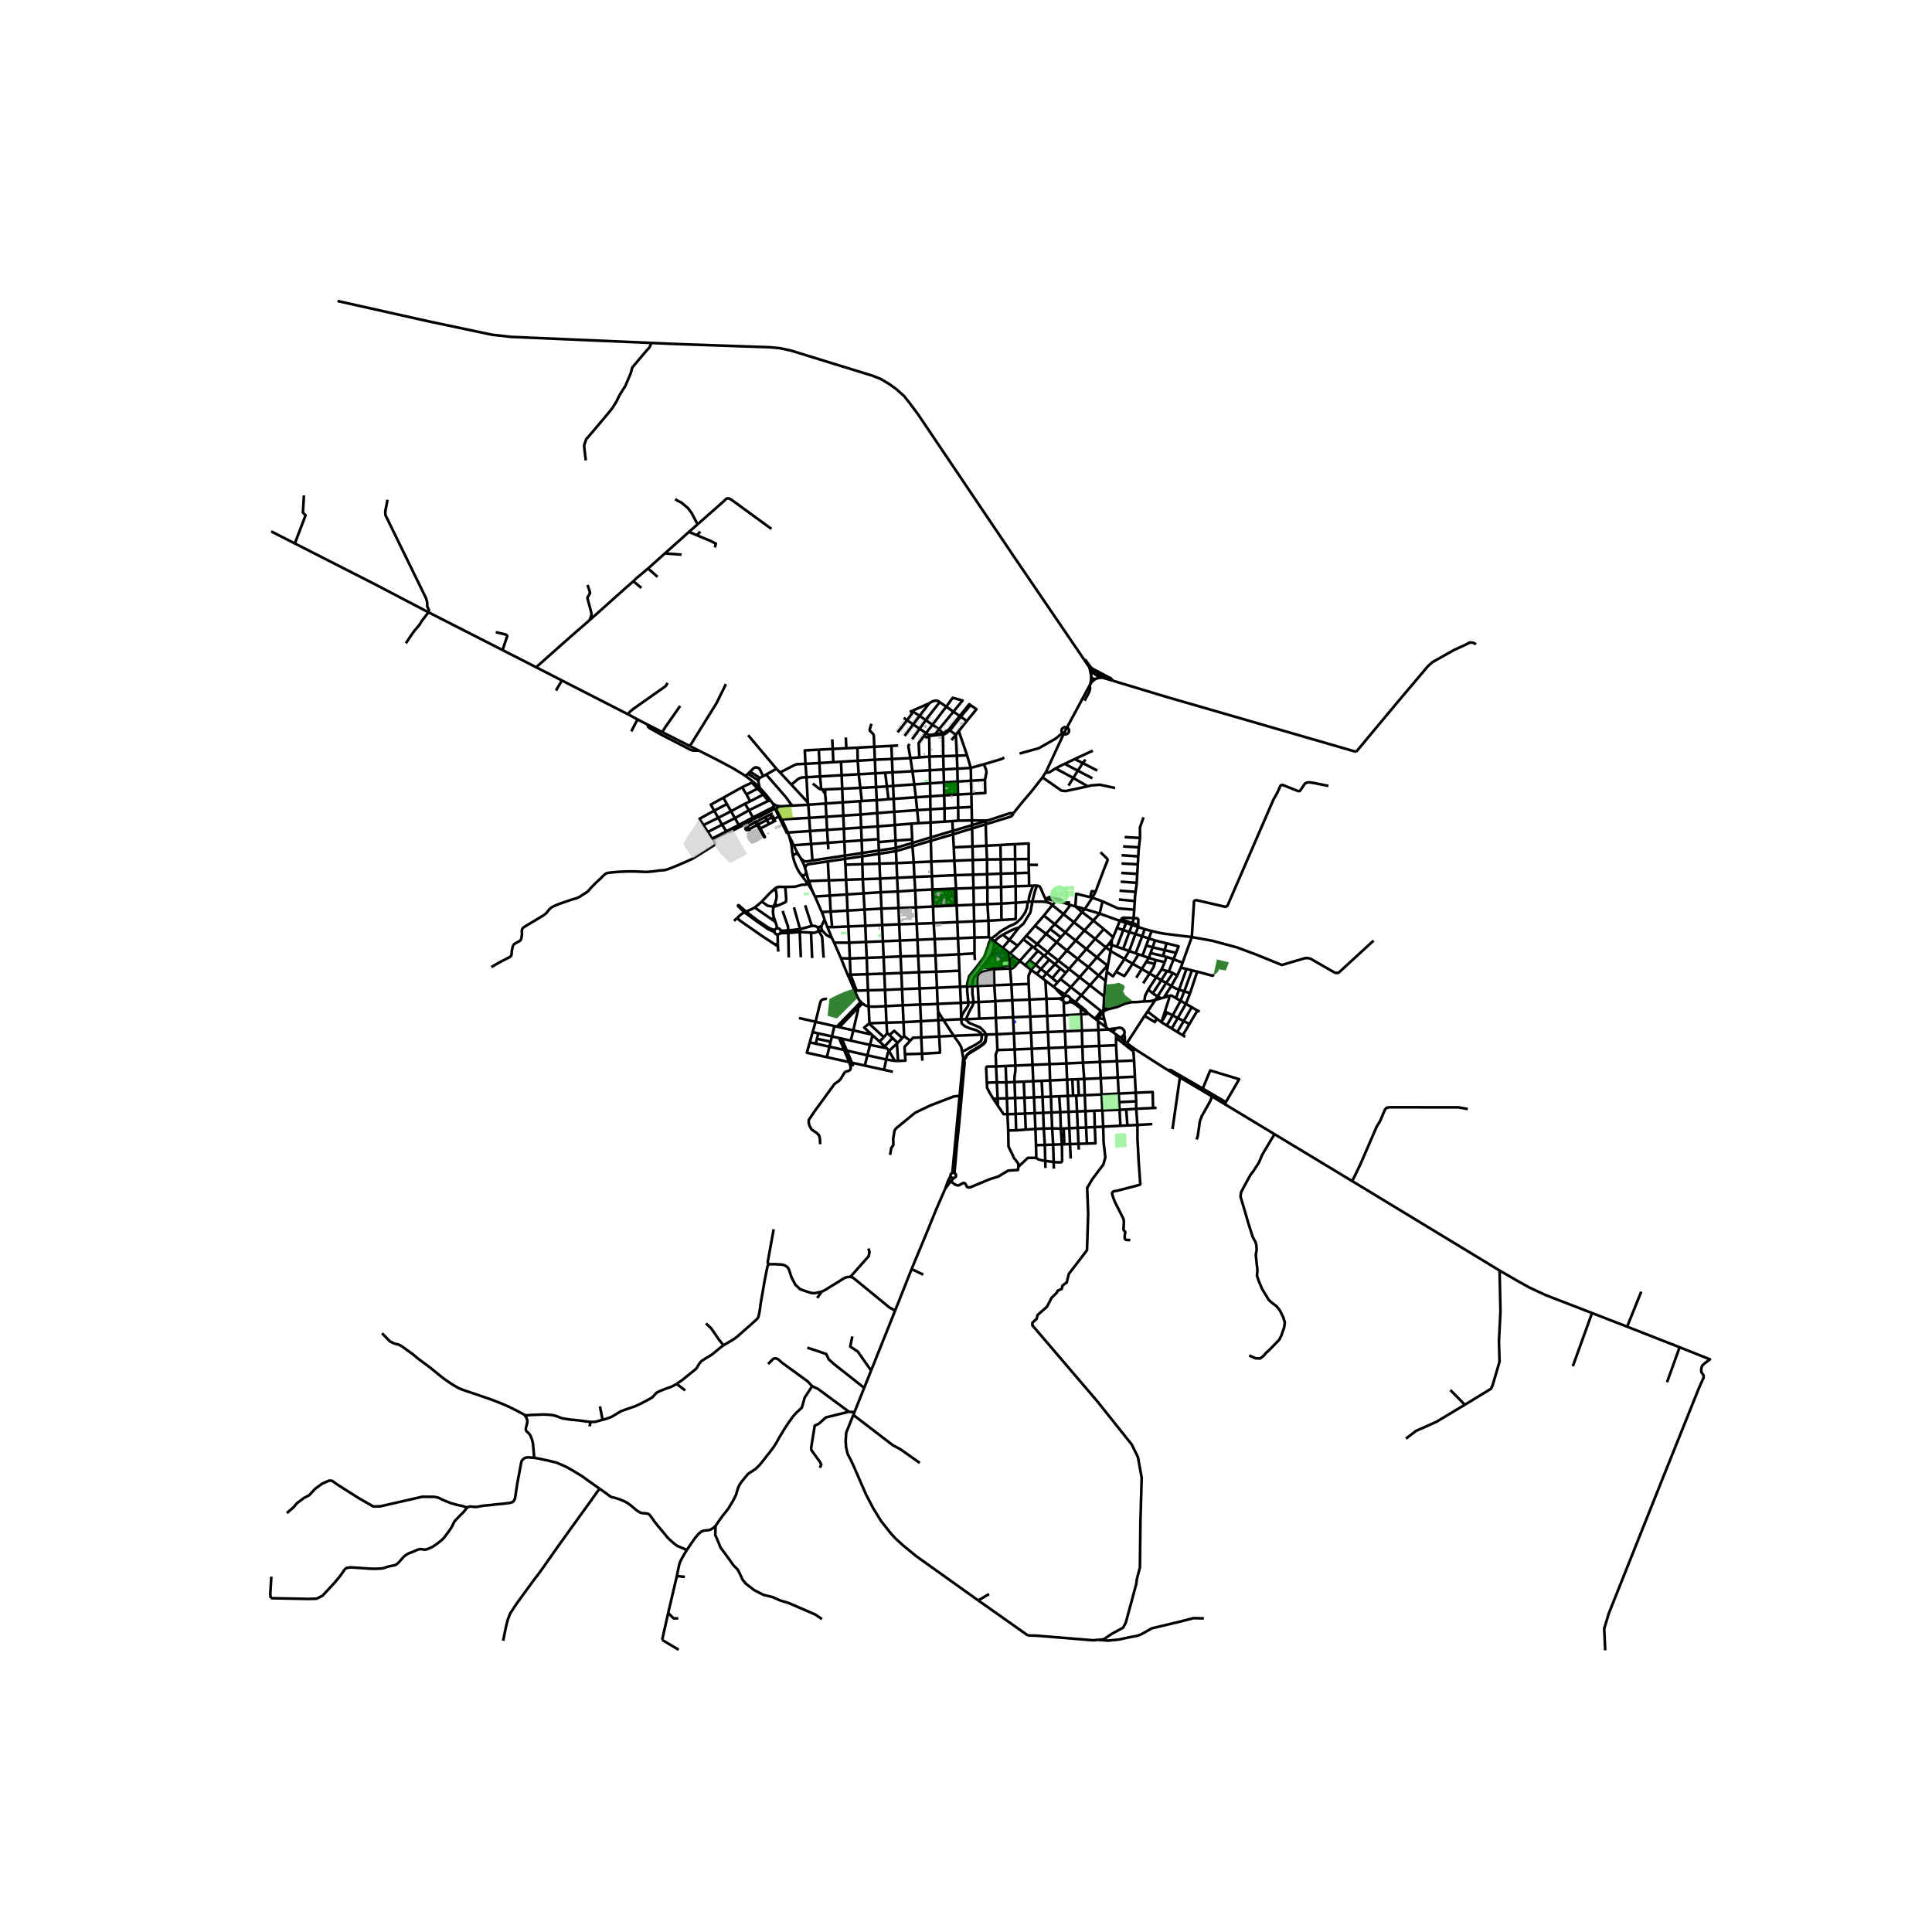 <svg xmlns="http://www.w3.org/2000/svg" xmlns:xlink="http://www.w3.org/1999/xlink" width="960" height="960" viewBox="0 0 720 720"><defs><style>*{stroke-linejoin:round;stroke-linecap:butt}</style></defs><g id="figure_1"><path id="patch_1" d="M0 720h720V0H0z" style="fill:#fff"/><g id="axes_1"><path id="patch_2" d="M90 625.078h558V102.122H90z" style="fill:#fff"/><g id="LineCollection_1"><path d="m405.946 248.656-1.924-2.824M405.946 248.656l.154.489.125.552.187 1.042.214.833" clip-path="url(#p38107f1113)" style="fill:none;stroke:#000"/><path d="m407.33 250.602-.737-.952-.647-.994M408.822 250.657l-.856-.572-.746-.458-.471-.318-.052-.035-.31-.258-.44-.36M242.785 127.807l-52.282-2.26-7.133-.793-22.683-4.794-1.17-.248-33.714-7.533M412.305 382.915l.946.737M412.305 382.915l-3.138-2.404M412.305 382.915l-.749-3.029M349.431 374.111l.153 2.805M349.431 374.111l-.252-6.002M358.078 373.737l-4.375.187-4.272.187M342.931 374.372l3.978-.119 2.522-.142M503.932 440.172l54.923 33.322M503.932 440.172l-28.973-17.5M547.015 413.29l-3.547-.616-25.573-.032-1.123.189-.616.64-1.893 4.436-1.186 1.905-6.09 14.07-3.055 6.29M246.796 272.845l-5.494-2.827M253.475 263.077l-5.48 7.825-1.199 1.943M257.09 278.034l-5.62-2.823-4.674-2.366M294.133 311.696l.66 2.416.267 1.626.118 1.34.353 2.197M293.612 310.268l.132.36.389 1.068M295.778 315l-.155-.318-.534-1.165-.66-1.256-.296-.565M333.589 488.411l-8.954 22.36M333.589 488.411l6.14-15.459M316.912 475.846l.933.262 13.573 11.122 2.17 1.181M422.636 395.231l-6.395.243M422.636 395.231l.31 6.033M422.636 395.231l-.247-3.361M300.554 289.648l.5 9.399M300.554 289.648l-.382-4.986M300.554 289.648l5.06-.286M294.924 292.421l2.51-2.103.684-.34.603-.223 1.833-.107M358.078 373.737l2.791-.154M358.078 373.737l-.289-6.014M358.169 379.83l.008-1.651-.099-4.442M324.007 381.343l-.13.108M324.007 381.343l-.276-6.251M324.007 381.343l6.354-.224M361.777 286.188l4.879-1.368M361.777 286.188l-4.997.274M361.777 286.188l.105 4.77M361.777 286.188l-1.375-4.716M396.594 378.359l-6.339.25M396.594 378.359l-.186-4.095M396.594 378.359l.271 5.98M402.865 378.05l-4.76.234-1.511.075M315.06 322.248l6.314-.193M315.06 322.248l-.172-2.164M315.06 322.248l.24 5.619M383.358 320.137l-5.057.048M383.358 320.137l-.02 2.14M378.243 314.603l5.11-.278.005 5.812M308.336 345.477l1.777.06M308.336 345.477l1.657 4.015M308.336 345.477l-1.055-2.773M409.167 380.511l-.319-.26M409.167 380.511l.165 3.317M343.727 395.291l-.12-2.606M277.856 289.171l.881-.821M260.448 279.728l6.615 3.334 6.102 3.24 3.481 2.129 1.21.74M280.726 291.373l-.222-.17-1.848-1.418-.8-.614M340.729 292.32l.577 4.81M340.729 292.32l-.696-4.897M340.729 292.32l-7.885.555M340.729 292.32l5.871-.408M342.292 306.773l-.496-4.85M342.292 306.773l-2.613.171M342.292 306.773l4.513-.244M339.679 306.944l.27 5.89M339.679 306.944l-6.195.518M408.822 250.657l-.285-.123-.187-.081-.45-.034-.417.094-.153.089M408.822 250.657l.334.317M412.103 252.899l-1.066-.628-.622-.435-.77-.647-.489-.215M409.346 252.03l.067-.29-.083-.452-.174-.314M406.626 251.572l.01.395M407.33 250.602l-.223.128-.33.39-.15.452M406.636 251.967l.1.307.258.367.362.262.42.136.514-.007M406.636 251.967l-.013.873-.04.675-.086.647-.174.822M410.813 252.549l-1.467-.518M410.813 252.549l1.29.35M408.81 252.823l.77-.2.46-.048.773-.026M408.81 252.823l.337-.312.143-.232.056-.248M408.81 252.823l-.52.21M412.103 252.899l2.554.77" clip-path="url(#p38107f1113)" style="fill:none;stroke:#000"/><path d="m406.323 254.984.485-.74.497-.494.497-.423.488-.295M406.323 254.984l-.192.356M334.716 277.834l-2.542.133M325.823 278.3l.214 4.818M325.823 278.3l-6.272.327M325.823 278.3l6.35-.333M324.749 269.734l-.585 1.92-.031.43.046.24 1.17 1.17.285.492.189 4.313M346.26 273.898l.02.356M346.26 273.898l-.187-.033-.286-.201-.671-.471M346.26 273.898l2.236-.282M360.402 281.472l-3.81.167M357.304 272.487l3.04 8.819.058.166M356.593 281.639l.187 4.823M356.593 281.639l-.387-7.793M356.593 281.639l-5.076.177M346.384 281.971l.148 5.079M346.384 281.971l-3.77.289M346.384 281.971l5.133-.155M346.28 274.254l.012.447.072 4.433.02 2.837M339.28 282.515l.753 4.908M339.28 282.515l-6.876.353M339.28 282.515l3.335-.255M338.995 277.276l-.446.582-.029.357.76 4.3M326.037 283.118l.225 5.077M326.037 283.118l-6.391.381M326.037 283.118l6.367-.25M300.172 284.662l5.213-.31M305.147 279.38l-5.228.274.253 5.008M290.706 287.88l5.09-2.635.774-.333.668-.133 2.934-.117M374.272 282.315l-1.089.578-6.527 1.927" clip-path="url(#p38107f1113)" style="fill:none;stroke:#000"/><path d="m367.072 290.643.554-2.839-.087-.825-.883-2.16M346.532 287.05l.068 4.862M346.532 287.05l-6.499.373M346.532 287.05l5.102-.29M290.706 287.88l4.218 4.541M290.706 287.88l-1.352-1.375M367.072 290.643l-5.19.315M361.99 295.815l5.2-.28-.118-4.892M357.016 296.09l.06 4.89M357.016 296.09l-.143-4.821M357.016 296.09l4.973-.275M351.87 296.433l2.524-.168.602-.04 2.02-.135M346.668 296.78l.069 4.835M346.668 296.78l-.068-4.868M346.668 296.78l5.203-.347M346.668 296.78l-5.362.35M341.306 297.13l.49 4.793M341.306 297.13l-8.25.572M301.239 299.902l.326 4.892M301.239 299.902l-.186-.855M301.239 299.902l6.497-.455M301.239 299.902l-6.07.338M289.12 300.12l-.19-.004-.184.05-.161.096-.09.092-.07.106M289.12 300.12l-.277-.164-.187-.11-.597-.308M289.46 300.277l-.158-.102-.181-.055M289.627 300.941l1.17-.447M289.627 300.941l.039-.176-.017-.178-.07-.168-.12-.142M289.627 300.941l-.092.164M288.949 301.343l.144-.002.14-.031.168-.085.134-.12M289.656 302.094l-.038-.358-.029-.273-.054-.358M362.207 305.74l-5.071.101M362.207 305.74l5.035.074M362.207 305.74l-.11-4.993M362.207 305.74l.027 1.782M357.136 305.841l-.06-4.861M357.136 305.841l-2.222.166M368.262 305.72l-1.02.094M368.262 305.72l-1.028.308M377.737 302.983l-1.512.114-7.963 2.624M354.914 306.007l.18 3.63M354.914 306.007l-2.872.185M346.805 306.529l.062 5.543M346.805 306.529l-.068-4.914M346.805 306.529l5.237-.337M327.137 307.993l.21 4.73M327.137 307.993l-.22-4.971M327.137 307.993l-6.212.422M327.137 307.993l6.347-.531M301.893 309.706l.394 4.825M301.893 309.706l-.328-4.912M301.893 309.706l-8.28.562M301.893 309.706l6.326-.43M291.36 305.365l.838 1.823 1.414 3.08M290.245 304.292l2.39 4.892.55 1.158.427-.074M355.44 315.774l-.268-4.844M355.44 315.774l.213 4.98M355.44 315.774l6.98-.315M295.53 319.275l.45 1.698.8 2.07.967 1.836.607.872M297.75 318.786l-.546-.466-.485-.14-.435.082-.385.27-.255.278-.113.465M302.784 320.678l-.497-6.147M302.784 320.678l-2.26.369-.721-.117-.323-.094-1.023-.913M302.784 320.678l12.096-1.82M347.084 321.087l.213 5.463M347.084 321.087l-.187-7.746M347.084 321.087l-6.582.285M347.084 321.087l8.57-.333M383.519 330.151l-.088-4.9M383.519 330.151l-5.032.12M383.519 330.151l1.48-.12M356.307 331.137l-.342-4.975M356.307 331.137l-4.38.167M362.78 330.933l-5.68.188-.793.016M356.307 331.137l.088 2.632M347.498 331.473l-.2-4.923M347.498 331.473l-6.423.32M347.498 331.473l.22 6.358M347.498 331.473l4.429-.17M341.075 331.792l.238 6.363M341.075 331.792l-.305-4.972M341.075 331.792l-6.504.45M328.221 332.51l.27 6.112M328.221 332.51l-.224-5.077M328.221 332.51l6.35-.268M328.221 332.51l-6.395.419M302.755 332.11l-1.33-3.77M302.755 332.11l.97 2.007M301.058 329.43l.592.865.81 1.33.295.486M303.726 334.117l5.522-.362M306.24 339.9l-1.102-2.535-1.412-3.248M347.939 344.024l8.831-.39M347.939 344.024l-6.315.234M347.939 344.024l.399 5.945M347.717 337.83l.027.738.195 5.456M348.338 349.97l-6.428.267M348.338 349.97l8.678-.3M348.338 349.97l.283 6.106M329.03 350.792l.263 5.937M329.03 350.792l-.269-6.06M329.03 350.792l-6.309.26M329.03 350.792l6.343-.27M310.856 351.292l2.53 5.814M310.856 351.292l-.863-1.8M310.856 351.292l5.599.018M397.58 371.025l-.792-.5M397.58 371.025l-.31.05-.463.165-.375.305" clip-path="url(#p38107f1113)" style="fill:none;stroke:#000"/><path d="m398.93 372.149-.302-.439-.38-.38-.669-.305M398.47 373.403l.242-.26.164-.309.074-.34-.02-.345M398.93 372.149l1.852 1.306M396.26 371.797l-1.537.334M396.26 371.797l-.148.61.161.608M396.26 371.797l.172-.252M394.723 372.131l-4.746.1" clip-path="url(#p38107f1113)" style="fill:none;stroke:#000"/><path d="m394.723 372.131.808.342.742.542M396.273 373.015l.133.196M398.47 373.403l.63.081.367.083.761.33 1.17.902 1.353 1.008M397.087 373.67l.485.066.48-.092.418-.24M342.931 374.372l.28 6.21M342.931 374.372l-.223-6.013M342.931 374.372l-6.493.264M330.091 374.972l.27 6.147M330.091 374.972l-.27-6.073M336.438 374.636l-1.337.07-5.01.266M323.731 375.092l.903.041 1.417.029 4.04-.19M349.584 376.916l2 3.21M349.584 376.916l.105 3.276M351.584 380.126l3.833 5.89M351.584 380.126l6.585-.295M351.584 380.126l-1.895.066M349.689 380.192l-6.478.39M349.689 380.192l.33 6.09M343.607 392.685l-.278-6.074M343.607 392.685l-6.359.187M350.019 386.282l.284 5.25-.024.776-6.672.377M334.676 395.382l2.757-.138-.185-2.372M339.214 387.84l-2.11 2.295.144 2.737M358.89 395.142l-1.252 13.233M358.89 395.142l.235-.046M358.89 395.142l.074-.872M354.907 437.122l-.273.138-.219.21-.142.26-.054.29.04.29M355.727 437.177l-.201-.077-.311-.034-.308.056M354.907 437.122l2.73-28.747M388.517 289.703l1.109-1.747M377.737 302.983l3.295-4.088 3.145-3.685 4.34-5.507" clip-path="url(#p38107f1113)" style="fill:none;stroke:#000"/><path d="m405.39 293.045-8.316 1.773-1.508-.19-7.05-4.925M367.34 307.188l9.027-2.77.739-.315.63-1.12M297.75 318.786l-.702-1.212-.616-1.23-.654-1.344M297.75 318.786l.707 1.137M300.037 323.572l-.3-.947-.386-.98-.44-.798-.454-.924M300.037 323.572l.288-.788.325-.415.501-.258 7.363-1.086M300.037 323.572l.36 1.22M298.354 325.751l.554.391.386.116.45-.075.29-.19.175-.258.062-.29.126-.652M301.426 328.34l-.492-1.529-.212-.814-.325-1.204M298.354 325.751l.624.823 1.512 2.027.568.83M301.426 328.34l7.455-.254M355.094 309.637l.078 1.293M355.094 309.637l-8.227 2.435M355.094 309.637l7.14-2.115M355.172 310.93l7.101-2.186M355.172 310.93l-8.275 2.411M346.867 312.072l.03 1.27M346.867 312.072l-6.867 2.09M346.897 313.341l-6.831 2.043M340 314.161l.066 1.223M340 314.161l-.051-1.328M340 314.161l-5.333 1.553-.817.305M340.066 315.384l.436 5.988M333.909 317.151l1.435-.37 4.722-1.397M333.85 316.019l-6.326.938M333.85 316.019l-.112-2.747M333.909 317.151l-.04-.76-.02-.372M327.524 316.957l.065 1.252M327.524 316.957l-.128-3.122M327.524 316.957l-6.234.937M333.909 317.151l.198 4.509M327.589 318.209l5.715-.93.605-.128M327.589 318.209l.161 3.648M327.589 318.209l-6.255.923M332.404 282.868l-.169-3.883-.061-1.018M332.404 282.868l.218 4.968M332.622 287.836l-2.734.154M332.622 287.836l7.411-.413M332.622 287.836l.222 5.04M333.055 297.702l-1.946.133M333.055 297.702l.212 4.817M333.055 297.702l-.211-4.827M367.34 307.188l.239 7.992M367.34 307.188l-.106-1.16M367.34 307.188l-5.067 1.556M333.484 307.462l.254 5.81M333.484 307.462l-.217-4.943M367.579 315.18l.241 5.127M367.579 315.18l-5.158.28M367.579 315.18l5.274-.285M367.82 320.307l-5.288.195M367.82 320.307l5.101-.059M367.82 320.307l.051 5.492M334.107 321.66l-6.357.197M334.107 321.66l6.395-.288M334.107 321.66l.24 5.467M367.964 330.714l.027 6.24M367.964 330.714l-.093-4.915M367.964 330.714l5.124-.131M367.964 330.714l-5.185.219M334.571 332.242l.27 6.145M334.571 332.242l-.224-5.115M367.991 336.953l.386 6.168M367.991 336.953l5.177-.213M367.991 336.953l-5.093.21M356.518 337.427l.252 6.206M356.518 337.427l6.38-.263M356.518 337.427l-.022-.66M356.518 337.427l-.36.017M347.717 337.83l-6.404.325M347.717 337.83l7.52-.344.922-.042M341.313 338.155l.311 6.103M341.313 338.155l-6.472.232M334.84 338.387l.267 6.072M334.84 338.387l-6.348.235M328.492 338.622l.27 6.11M328.492 338.622l-6.299.361M306.24 339.9l3.313-.19M307.28 342.704l-.466-1.442-.574-1.362M396.342 340.674l-3.269 3.729M396.342 340.674l2.59-3.407M396.342 340.674l3.887 3.04M396.342 340.674l-4.171-3.387M389.025 341.221l4.048 3.182M389.025 341.221l3.146-3.934M389.025 341.221l-3.292 3.78M368.377 343.12l-5.343.236M368.377 343.12l.115 6.143M368.377 343.12l4.84-.28M417.324 343.166l2.333.78M417.324 343.166l.439-.692M417.324 343.166l-1.071 2.653M409.8 340.458l3.271 1.185 4.253 1.523M335.107 344.459l6.517-.201M335.107 344.459l-6.346.272M335.107 344.459l.266 6.063M382.517 348.693l4.03 3.153M382.517 348.693l3.216-3.691M382.517 348.693l-1.163 1.335M414.858 349.273l-3.514-3.052M414.858 349.273l-.582 1.12M414.858 349.273l1.395-3.454M368.492 349.263l.811.562M363.166 349.381l2.41-.053 2.916-.065M335.373 350.522l.26 5.903M335.373 350.522l6.537-.285M414.276 350.394l-1.018 1.39M414.276 350.394l.035 1.76M384.806 352.753l.56.441M384.806 352.753l-3.452-2.725M380.147 357.984l.858-.987 3.801-4.244M412.14 353.03l-3.346 3.727M412.14 353.03l1.74 1.39M412.14 353.03l-4.007-3.133M412.14 353.03l1.118-1.245M413.88 354.42l5.187 2.958M413.88 354.42l-1.045 5.513M413.88 354.42l.43-2.266M375.344 354.524l1.022.853M375.344 354.524l-1.671-1.276M375.344 354.524l.372.806.155.523.109.64.35 1.731M377.62 356.31l-.158 1.298M377.62 356.31l2.19 1.734M377.62 356.31l-1.254-.933M376.33 358.224l.165-.37.266-.478.074-.146.784-.92M408.794 356.757l-3.933-3.09M408.794 356.757l3.893 3.063M408.794 356.757l-3.188 3.656M376.33 358.224l.027.518M412.835 359.933l-.148-.113M412.835 359.933l-.36 2.263M378.03 360.385l1.006-1.194M376.434 360.942l.742.003.854-.56M377.791 359.307l.156.746.083.332M376.434 360.942l.475 5.991M376.434 360.942l.018-1.262M370.39 361.232l.32-.053 4.7-.21 1.024-.027M406.177 367.206l5.309 4.139M406.177 367.206l-3.848-3.005M406.177 367.206l3.255-3.686M406.177 367.206l-3.217 3.727M443.494 370.131l-1.544 3.982M443.494 370.131l2.675-8.04M443.494 370.131l-2.162-.699M396.788 370.526l2.29-2.627M396.788 370.526l-1.592-1.019-1.702-1.08M377.237 372.78l.311 6.327M377.237 372.78l-.328-5.847M377.237 372.78l6.406-.247M377.237 372.78l-6.305.307M400.782 373.455l2.178-2.522M403.159 375.364l-1.741-1.398-.636-.511M364.703 373.419l-.303-5.99M364.703 373.419l.239 6.183M364.703 373.419l-1.856.08M370.932 373.087l-.816.096-5.413.236M336.438 374.636l.27 6.299M336.438 374.636l-.27-6.022M411.159 377.413l-.295-.227M411.159 377.413l.034-.554M411.556 379.886l-.323-1.269-.05-.513-.024-.69M377.548 379.107l-6.423.252M383.96 378.855l-5.126.201-1.286.05M377.837 385.12l-.178-3.706-.042-.882-.034-.704-.035-.721M364.942 379.602l6.183-.243M364.942 379.602l-5.035.264M411.556 379.886l-2.09-.469M336.708 380.935l.229 5.203M336.708 380.935l6.503-.352M336.708 380.935l-6.347.184M336.937 386.138l2.277 1.702M336.937 386.138l-.684.708M330.288 394.86l3.21.5M330.288 394.86l-7.03-1.58M330.288 394.86l-.848 3.831M331.257 391.666l-.436.825-.533 2.368M378.413 397.114l-3.63.155M378.413 397.114l6.374-.271M378.413 397.114l-.289-6.006M378.083 403.243l-.022-1.7.178-1.32.17-1.147.004-1.962M329.44 398.691l-7.144-1.583M329.44 398.691l3.32.736M378.083 403.243l.234 5.935M378.083 403.243l-3.074.136M378.083 403.243l3.45-.152M378.684 421.251l-.182-6.116M378.684 421.251l-2.946.018M378.684 421.251l3.58-.276M393.494 368.427l-.826-.661M393.494 368.427l.557.73 2.38 2.388M405.263 377.438l.469.379M405.263 377.438l-.878-1.09-1.226-.984M402.751 375.807l1.174.875 1.338.756M352.645 263.362l-2.44-1.693M352.645 263.362l2.678 1.86M355.323 265.222l3.396-4.153-3.689-1.018-2.385 3.311M347.505 270.116l.113-.149.811-1.065.215-.282 4-5.258M355.323 265.222l-5.34 6.515M355.323 265.222l2.326 1.614M358.025 267.097l-.376-.26M358.025 267.097l2.29 1.59M358.025 267.097l3.657-4.334M353.987 272.213l1.334-1.676 2.704-3.44M360.315 268.687l-3.01 3.8M361.682 262.763l2.213 1.565-3.58 4.359M347.505 270.116l-2.49-1.726M345.116 273.193l1.455-1.874.934-1.203M349.983 271.737l-.533-.349-1.945-1.272M349.983 271.737l-1.487 1.879M351.35 273.274l-.539-.606-.35-.392-.478-.539M353.987 272.213l2.219 1.633M353.987 272.213l-.417-.263M351.378 273.744l.288-.07.41-.1 1.005-.716.906-.645M357.304 272.487l-1.098 1.36M315.208 274.837l.198 4.007M310.153 275.53l.179 3.58M319.55 278.627l.096 4.872M319.55 278.627l-4.144.217M315.406 278.844l-5.074.266M310.332 279.11l.23 4.932M310.332 279.11l-5.185.27M305.147 279.38l.238 4.971M278.814 273.986l10.54 12.519M351.517 281.816l.117 4.945M351.378 273.744l.004.28.135 7.792M319.646 283.5l-6.223.37M319.646 283.5l.371 5.048M313.423 283.87l-2.86.172M313.423 283.87l.226 5.038M310.562 284.042l-5.177.31M305.385 284.351l.23 5.011M356.78 286.462l.093 4.807M356.78 286.462l-5.146.299M289.354 286.505l-3.813 2.149M351.634 286.76l.148 4.827M329.888 287.99l-3.626.205M329.888 287.99l.631 5.092M320.017 288.548l-6.368.36M320.017 288.548l6.245-.353M320.017 288.548l.603 5.079M285.54 288.654l-1.192.62M295.168 300.24l-2.278-3.16-7.35-8.426M313.649 288.908l-8.034.454M313.649 288.908l.222 5.011M305.615 289.362l.447 4.888M283.167 289.89l1.181-.615M283.167 289.89l-3.636-2.28M282.642 290.863l.016-.26.51-.713M361.882 290.958l-5.009.31M361.882 290.958l.107 4.857M356.873 291.269l-2.653.166M280.726 291.373l-.55.288M283.117 293.574l-.846-.746-.461-.454-.196-.193-.888-.808M351.782 291.587l-5.182.325M351.782 291.587l2.438-.152M351.782 291.587l.089 4.846M280.176 291.66l-3.622 1.723M280.176 291.66l2.14 2.213M294.924 292.421l6.13 6.626M332.844 292.875l-2.325.207M444.15 349.216l.84-13.387.376-.273.59-.081 10.59 2.446.509-.096.428-.366 17.022-39.323 1.57-2.813 1.1-2.485.265-.23.53-.097 5.79 2.293.347.038.408-.173 1.773-2.62.428-.289.47-.135.766-.07 1.598.224 5.525 1.099M330.52 293.082l-4.032.236M330.52 293.082l.59 4.753M326.488 293.318l.248 4.897M326.488 293.318l-.226-5.123M326.488 293.318l-5.868.309M276.554 293.383l1.62 2.662M276.554 293.383l-6.981 3.902M320.62 293.627l-6.749.292M320.62 293.627l.557 4.895M282.316 293.873l-4.142 2.172M284.429 296.112l-.288-.354-1.825-1.885M313.871 293.92l-6.391.273M313.871 293.92l.186 5.095" clip-path="url(#p38107f1113)" style="fill:none;stroke:#000"/><path d="m282.642 290.863-.011.189.08.749.406 1.773M287.32 298.494l-2.13-2.67-.07-.076-2.003-2.174M307.48 294.193l-1.06.059M307.48 294.193l.032 1.699M306.42 294.252l-.358-.002M307.512 295.892l-.532-.862-.56-.778M302.898 292.025l2.148 1.71.5.297.516.218M361.99 295.815l.108 4.932M307.736 299.447l.04-.715-.264-2.84M278.174 296.045l1.418 2.572M284.429 296.112l-4.837 2.505M284.429 296.112l1.875 2.361M351.87 296.433l.113 4.86M269.573 297.285l1.334 2.356M266.165 302.116l-1.267-2.256 4.675-2.575M331.11 297.835l-4.374.38M326.736 298.215l.182 4.807M326.736 298.215l-5.56.307M287.32 298.494l-1.016-.02M287.32 298.494l.74 1.044M286.304 298.473l-7.183 3.503M321.177 298.522l-.668.046M320.509 298.568l-6.452.447M320.509 298.568l.21 4.993M279.592 298.617l-1.973.914M314.057 299.015l-6.321.432M314.057 299.015l.215 4.95M307.974 304.376l-.26-4.417.022-.512M277.619 299.531l1.502 2.445M277.619 299.531l-5.191 2.795M270.907 299.64l-4.742 2.476M270.907 299.64l1.52 2.686M295.168 300.24l-4.37.254M362.098 300.747l-5.022.233M357.076 300.98l-5.093.313M351.983 301.293l-5.246.322M351.983 301.293l.06 4.899M346.737 301.615l-4.94.308M341.796 301.923l-8.53.596M266.165 302.116l1.501 2.675M262.133 307.483l-1.45-2.35 5.482-3.017M279.12 301.976l1.484 2.665M279.12 301.976l-5.24 2.915M272.428 302.326l-4.762 2.465M272.428 302.326l1.453 2.565M333.267 302.52l-6.35.502M326.918 303.022l-6.198.54M320.72 303.561l-6.448.404M320.72 303.561l.205 4.854M314.272 303.965l-6.298.41M314.272 303.965l.212 4.886M307.974 304.376l-6.409.418M307.974 304.376l.245 4.9M280.604 304.64l-5.274 2.81M280.604 304.64l.261.47M280.604 304.64l7.756-3.937M267.666 304.791l1.427 2.543M267.666 304.791l-5.533 2.692M301.565 304.794l-10.205.571M273.88 304.891l-4.787 2.443M273.88 304.891l1.45 2.558M289.656 302.094l.769 1.433.935 1.838M269.093 307.334l1.586 2.485M269.093 307.334l-5.293 2.7M275.33 307.45l.247.436M275.33 307.45l-4.65 2.37M262.133 307.483l1.667 2.551M362.234 307.522l.04 1.222M362.234 307.522l5-1.494M275.577 307.886l5.288-2.776M270.96 310.258l2.12-1.09 2.497-1.282M320.925 308.415l-6.44.436M320.925 308.415l.189 4.757M362.273 308.744l.148 6.715M314.484 308.851l-6.265.426M314.484 308.851l.193 4.786M308.219 309.277l.323 4.802M265.564 312.423l-.39-.264-1.374-2.125M327.346 312.723l.05 1.112M327.346 312.723l-6.232.45M339.949 312.833l-6.21.439M321.114 313.172l.176 4.722M321.114 313.172l-6.437.465M333.738 313.272l-6.342.563M314.677 313.637l.203 5.222M314.677 313.637l-6.135.442M308.542 314.08l-6.255.45M308.542 314.08l.163 2.43M302.287 314.53l-6.509.47M378.243 314.603l.058 5.582M378.243 314.603l-5.39.292M372.853 314.895l.068 5.353M362.42 315.46l.112 5.042M321.29 317.894l-6.41.965M321.29 317.894l.044 1.238M314.88 318.859l.008 1.225M321.334 319.132l.04 2.923M321.334 319.132l-6.446.952M314.888 320.084l-6.374.94M378.301 320.185l-5.38.063M378.301 320.185l.055 5.242M372.921 320.248l.09 5.338M362.532 320.502l-6.879.252M362.532 320.502l.12 5.456M355.653 320.754l.312 5.408M340.502 321.372l.268 5.448M321.374 322.055l6.376-.198M321.374 322.055l.165 5.599M383.43 325.251l-5.074.176M383.43 325.251l-.093-2.975M378.356 325.427l-5.344.159M378.356 325.427l.13 4.843M373.012 325.586l-5.14.213M373.012 325.586l.076 4.997M367.871 325.799l-5.22.16M362.651 325.958l-6.686.204M362.651 325.958l.128 4.975M355.965 326.162l-8.668.388M347.297 326.55l-6.527.27M340.77 326.82l-6.423.307M334.347 327.127l-6.35.306M327.997 327.433l-.247-5.576M327.997 327.433l-6.458.22M321.54 327.654l-6.24.213M321.54 327.654l.286 5.275M315.3 327.867l-6.42.219M315.3 327.867l.287 5.472M378.487 330.27l.077 6.165M378.487 330.27l-5.4.313M373.088 330.583l.08 6.157M362.78 330.933l.118 6.23M408.226 332.416l-1.15 2.123M410.143 317.617l2.313 2.251.269.346.011.472-1.13 2.793-3.38 8.937M406.294 334.35l.512-2.148.285-.12 1.135.334M321.826 332.929l-6.239.41M321.826 332.929l.367 6.054M315.587 333.339l-6.34.416M315.587 333.339l.259 6.01M378.564 336.435l4.83-.385M378.564 336.435l-5.396.305M373.216 342.84l5.163-.293.096-.138.035-.1.012-.11.042-5.764M373.168 336.74l.048 6.1M362.898 337.164l.136 6.192M393.478 335.74l-.357.526-.95 1.02M390.112 336.203l1.223.4.836.684M398.932 337.267l-2.011-.662-3.443-.864M398.932 337.267l1.818.529M400.75 337.796l2.49 2.1M406.294 334.35l-5.215-1.263-.329 4.709" clip-path="url(#p38107f1113)" style="fill:none;stroke:#000"/><path d="m404.26 338.797-1.5-.504-2.01-.497M404.26 338.797l2.816-4.258M404.26 338.797l-1.02 1.099M404.26 338.797l5.54 1.661M322.193 338.983l.287 6.02M322.193 338.983l-6.347.365M315.846 339.348l.314 5.928M315.846 339.348l-6.293.362M403.24 339.896l4.208 3.182M403.24 339.896l-3.01 3.819M409.8 340.458l-2.352 2.62M409.8 340.458l1.082-4.55M407.448 343.078l-3.33 3.679M407.448 343.078l3.896 3.143M363.034 343.356l-6.264.277M363.034 343.356l.132 6.025M400.23 343.715l-3.216 3.784M400.23 343.715l3.888 3.042M419.657 343.946l-1.038 2.65M419.657 343.946l2.205.738M341.624 344.258l.286 5.98M393.073 344.403l3.94 3.096M393.073 344.403l-1.699 1.837M421.862 344.684l-.978 2.657M421.862 344.684l2.305.77M421.862 344.684l.173-.628M328.761 344.731l-6.28.272M322.48 345.003l-6.32.273M322.48 345.003l.241 6.05M316.16 345.276l-6.047.261M316.16 345.276l.295 6.034M424.167 345.455l-1.032 2.626M424.167 345.455l.013-.766M426.591 346.272l-1.44-.488-.984-.33M416.253 345.819l2.366.777M426.591 346.272l-.92 2.642M426.591 346.272l2.594.692M411.344 346.22l-3.21 3.677M418.619 346.596l2.265.745M418.619 346.596l-2.383 6.23M404.118 346.757l-3.27 3.756M404.118 346.757l4.015 3.14M429.185 346.964l-1.037 2.764M444.15 349.216l-10.119-1.226-2.423-.455-2.423-.57M420.884 347.34l2.251.74M420.884 347.34l-2.316 6.298M397.014 347.5l3.834 3.013M397.014 347.5l-1.659 1.802M389.85 348.021l-3.303 3.825M389.85 348.021l1.524-1.781M389.85 348.021l-4.117-3.02M389.85 348.021l3.913 3.123M423.135 348.08l2.536.834M423.135 348.08l-2.319 6.342M379.68 345.734l-3.492 4.516M384.743 335.999l-.584 3.268-.247.975-.584.858-.924 1.527-.923 1.556-.87.718-.931.833M373.727 348.357l3.038-1.573 1.427-.64 1.488-.41M425.67 348.914l2.478.814M425.67 348.914l-2.439 6.35M444.15 349.216l-3.432 9.565M511.895 350.534l-12.91 11.867-.634.217-.923-.136-8.994-5.175-.865-.245-1.039-.028-8.822 2.588-9.802-3.977-6.89-2.56-1.788-.491-7.38-1.989-7.698-1.389M363.166 349.381l.003 5.916M357.016 349.67l3.215-.15 2.935-.139M373.727 348.357l2.461 1.893M370.7 350.853l.699-.8.753-.692 1.575-1.004M357.016 349.67l.267 5.981M357.016 349.67l-.246-6.037M428.148 349.728l2.27.746M428.148 349.728l-.973 2.616M408.133 349.897l-3.272 3.77M381.354 350.028l-2.104 2.416M341.91 350.237l.266 6.013M376.188 350.25l-2.515 2.998M376.188 350.25l3.062 2.194M430.417 350.474l4.313 1.072M430.417 350.474l-.835 2.562M400.848 350.513l4.013 3.153M400.848 350.513l-3.24 3.721M322.721 351.052l.286 5.91M322.721 351.052l-6.266.258M393.763 351.144l-3.335 3.738M393.763 351.144l1.592-1.842M393.763 351.144l3.844 3.09M316.455 351.31l.251 5.883M434.73 351.546l-.685 2.548M438.284 355.1l.95-2.432-4.504-1.122M413.258 351.785l1.053.37M386.547 351.846l3.88 3.036M386.547 351.846l-1.182 1.348M414.31 352.154l1.926.672M427.175 352.344l2.407.692M427.175 352.344l-1.414 3.802M379.25 352.444l-2.884 2.933M416.236 352.826l2.332.812M429.582 353.036l4.463 1.058M429.582 353.036l-.8 2.137M385.365 353.194l1.455 1.148M370.613 350.953l.563.402 2.497 1.893M418.568 353.638l2.248.784M404.861 353.666l-3.21 3.683M434.045 354.094l-.59 2.192M434.045 354.094l4.24 1.005M397.607 354.234l-3.245 3.727M397.607 354.234l4.045 3.115M386.82 354.342l2.129 1.68M386.82 354.342l-3.094 3.54M420.816 354.422l-1.749 2.956M420.816 354.422l2.415.842M390.428 354.882l3.934 3.08M390.428 354.882l-1.165 1.388M438.284 355.1l-.925 2.368M428.783 355.173l4.672 1.113M428.783 355.173l-.67 1.792M423.231 355.264l1.089.379M357.283 355.651l-8.662.425M357.283 355.651l5.886-.354M357.283 355.651l.256 6.12M388.949 356.022l.314.248M388.949 356.022l-3.003 3.532M348.621 356.076l-6.445.174M348.621 356.076l.28 6.048M425.761 356.146l-1.441-.503M425.761 356.146l2.353.82M342.176 356.25l.308 6.059M342.176 356.25l-6.543.175M389.263 356.27l1.762 1.39M433.455 356.286l1.246.306M335.633 356.425l.27 6.182M335.633 356.425l-6.34.304M440.718 358.78l-3.36-1.312M440.718 358.78l-.65 1.811M329.293 356.73l.27 6.12M329.293 356.73l-6.286.231M323.007 356.961l.205 6.094M323.007 356.961l-6.3.232M428.114 356.965l2.605.837M427.172 358.458l.806-1.277.136-.216M316.706 357.193l.259 6.062M316.706 357.193l-3.32-.087M419.067 357.378l3.034 1.769M419.067 357.378l-3.159 4.775M401.652 357.35l3.954 3.063M401.652 357.35l-3.273 3.754M391.025 357.66l2.133 1.685M391.025 357.66l-3.103 3.46M430.72 357.802l-.437 1.421M430.72 357.802l3.375.767M383.726 357.881l-1.653 1.841M383.726 357.881l2.22 1.673M394.362 357.961l4.017 3.143M394.362 357.961l-1.204 1.384M434.095 358.569l.606-1.977M434.095 358.569l-1.223 2.715M393.158 359.345l2.013 1.588M393.158 359.345l-3.177 3.376M385.946 359.554l-1.694 1.892M385.946 359.554l1.976 1.567M382.073 359.722l2.179 1.724M382.073 359.722l-1.83-1.389M405.606 360.413l-3.277 3.788M405.606 360.413l3.826 3.107M440.068 360.591l-1.352 2.969M440.068 360.591l2.096.528M395.171 360.933l2.016 1.592M395.171 360.933l-3.018 3.609M425.502 361.103l2.944 1.694M425.502 361.103l-3.401-1.956M425.502 361.103l1.67-2.645M425.502 361.103l-2.042 3.263M398.379 361.104l3.95 3.097M398.379 361.104l-1.192 1.42M442.164 361.119l-2.754 7.691M442.164 361.119l2.04.52M387.922 361.12l-1.566 1.822M387.922 361.12l2.06 1.6M370.39 361.232l.16 5.953M364.4 367.43l-.08-1.81.148-1.88.572-.94.87-.563 3.084-.775 1.397-.23M432.872 361.284l-1.98 2.919M432.872 361.284l2.031.592M384.252 361.446l2.104 1.496M383.35 366.678l-.072-2.65.043-.408.931-2.174M444.204 361.639l1.965.452M444.204 361.639l-2.872 7.793M357.54 361.77l-8.639.354M357.54 361.77l.25 5.953M434.903 361.876l-2.104 3.423M434.903 361.876l.672.196M348.901 362.124l-6.417.185M348.901 362.124l.278 5.985M452.42 363.252l-.565.377-5.686-1.538M342.484 362.309l.224 6.05M342.484 362.309l-6.58.298M397.187 362.525l-1.973 2.353M335.904 362.607l.264 6.007M335.904 362.607l-6.34.243M437.115 362.669l1.601.89M437.115 362.669l-2.53 3.658M435.575 362.072l1.069.31.47.287M428.446 362.797l2.446 1.406M428.446 362.797l-2.41 3.654M430.283 359.223l-.367 1.195-1.47 2.379M329.563 362.85l.258 6.049M329.563 362.85l-6.351.205M388.463 364.588l-1.072-.85-1.035-.796M323.212 363.055l.259 5.999M323.212 363.055l-6.247.2M316.965 363.255l2.29 5.95M316.965 363.255l-1.053.044M315.912 363.299l-2.527-6.193M318.503 369.263l-.446-1.038-1.663-3.956-.482-.97M409.432 363.52l2.597 2.003M412.687 359.82l-.335.392-2.92 3.308M438.716 363.56l-2.206 3.874M402.329 364.201l-3.25 3.698M430.892 364.203l1.907 1.096M430.892 364.203l-2.953 4.536M392.153 364.542l-2.172-1.821M392.153 364.542l1.965 1.568M395.214 364.878l3.865 3.02M395.214 364.878l-1.096 1.232M432.799 365.3l1.786 1.027M432.799 365.3l-3.22 4.929M389.593 365.43l3.075 2.336M389.593 365.43l-1.13-.842M389.593 365.43l.384 6.8M412.029 365.523l.446-3.327M411.486 371.345l.377-4.48.166-1.342M434.585 366.327l1.925 1.107M434.585 366.327l-3.174 4.968M383.35 366.678l.293 5.855M383.35 366.678l-6.441.255M376.909 366.933l-6.36.252M370.55 367.185l-6.15.244M370.55 367.185l.382 5.902M364.4 367.43l-2.018.09M436.51 367.434l-2.104 3.298M439.41 368.81l-1.155-.373-1.745-1.003M357.79 367.723l2.663-.118M357.79 367.723l-8.61.386M399.079 367.899l3.881 3.034M349.18 368.109l-6.472.25M342.708 368.36l-6.54.254M336.168 368.614l-6.347.285M427.939 368.739l1.64 1.49M426.41 373.207l.387-2.196 1.142-2.272M439.41 368.81l-1.16 3.173M439.41 368.81l1.922.622M329.821 368.899l-6.35.155M323.47 369.054l.261 6.038M323.47 369.054l-4.216.151M319.254 369.205l-.751.058M320.762 373.354l-.553-.655-.5-.827-1.206-2.609M441.332 369.432l-1.372 3.53M429.579 370.229l1.832 1.066M434.406 370.732l1.023.538M434.406 370.732l-.657 1.03M402.96 370.933l7.392 5.875M435.429 371.27l-1.68.493M438.25 371.983l-1.772-1.021-.261.077-.788.231M434.134 376.926l.06-.186 1.555-4.828-.32-.642M431.41 371.295l-.857 1.343M431.41 371.295l1.32.747M433.749 371.763l-1.02.279M438.25 371.983l1.71.98M389.977 372.23l.278 6.378M383.643 372.533l1.986-.116 4.348-.186M430.553 372.638l2.176-.596M430.553 372.638l-2.868 4.337M426.41 373.207l2.313-.107 1.83-.462M383.643 372.533l.317 6.322M439.96 372.963l-2.926 5.456M439.96 372.963l1.99 1.15M412.968 376.11l3.372-.83 2.537-1.09 1.211-.354.789-.182.739-.172.648-.013 1.428-.028 2.718-.234M370.932 373.087l.193 6.272M320.762 373.354l-1.661 1.788M321.417 373.939l-.274-.238-.38-.347M323.731 375.092l-.671-.196-.597-.228-.487-.308-.559-.421M319.634 375.682l.566-.516 1.217-1.227M441.95 374.113l-3.025 5.28M441.95 374.113l2.182 1.257M396.408 374.264l.68-.595M396.408 374.264l-.002-1.053M319.101 375.142l-3.612 3.722M319.634 375.682l-.281-.29-.252-.25M403.159 375.364l-.408.443M444.132 375.37l-3.004 5.156M444.132 375.37l2.117 1.22M402.751 375.807l.114 2.243M412.968 376.11l-1.712-.455M411.193 376.859l.366-.142.69-.301.72-.307M446.25 376.59l-2.99 5.033M446.25 376.59l.823.474M410.352 376.808l-2.243 2.841M410.352 376.808l.512.378M434.134 376.926l.794.408M434.134 376.926l-1.085 3.392M411.209 376.396l.047-.741M411.209 376.396l-.202.515M411.209 376.396l-.016.463M427.685 376.975l-1.144 1.622M427.685 376.975l3.428 2.65M410.864 377.186l-1.399 2.231M410.864 377.186l.143-.275M402.865 378.05l2.867-.233M402.865 378.05l.305 6.031M437.034 378.419l-2.106-1.085M437.034 378.419l1.891.973M437.034 378.419l-2.23 3.745M390.255 378.608l-6.295.247M390.255 378.608l.284 5.991M383.96 378.855l.276 6.002M315.49 378.864l.615.505M315.49 378.864l-3.622 3.728M371.125 379.359l.312 6.089M316.105 379.369l3.53-3.687M316.105 379.369l-3.34 3.426M297.74 379.385l6.198 1.407M438.925 379.392l-2.245 3.92M438.925 379.392l2.203 1.134M409.465 379.417l-.617.835M408.109 379.65l.74.602M408.109 379.65l-2.377-1.833M441.128 380.526l-2.367 4.061M441.128 380.526l2.132 1.097M343.211 380.583l.118 6.028M303.938 380.792l-1.085 3.852M303.938 380.792l7.024 1.595M308.146 372.374l-.272-.128-.648.064-.817.258-.41.354-.347.811-1.714 7.059M432.843 380.962l.206-.644M432.843 380.962l-1.73-1.338M432.843 380.962l1.962 1.202M330.667 385.01l-.082-.264-.224-3.627M323.877 381.451l5.504 5.088M324.911 385.552l-2.836-2.597 1.802-1.504M443.26 381.623l-2.491 4.193M434.805 382.164l1.875 1.148M310.962 382.387l-.93 3.857M310.962 382.387l.906.205M311.868 382.592l.897.203M312.765 382.795l5.239 1.19M436.68 383.312l2.081 1.275M413.251 383.652l1.472.968M409.332 383.828l3.122-.14.797-.036M415.831 383.227l-1.274.127-1.306.298M409.332 383.828l.295 5.967M409.332 383.828l-6.162.253M318.004 383.985l-.955 3.821M318.004 383.985l6.907 1.567M319.634 375.682l.12.31.038.257-1.788 7.736M403.17 384.081l.195 5.975M403.17 384.081l-6.305.259M396.865 384.34l.27 5.976M396.865 384.34l-6.326.26M438.761 384.587l2.008 1.23M390.539 384.6l.295 5.978M390.539 384.6l-6.303.257M302.853 384.644l-1.073 3.81M302.853 384.644l2.11.47M384.236 384.857l.275 5.984M384.236 384.857l-6.4.263M377.837 385.12l.287 5.988M377.837 385.12l-6.4.328M330.667 385.01l-1.286 1.53M330.667 385.01l.796.732M371.437 385.448l-3.72.068M371.709 391.315l-.117-3.017-.155-2.85M324.911 385.552l.238.218M415.922 385.496l1.845 1.348M415.922 385.496l-1.199-.876M415.922 385.496l.001 1.214M367.422 385.522l.294-.006M365.873 385.597h.116l1.321-.07.112-.005M359.907 379.866l1.24 1.318 2.216.93 1.893.786 1.693 1.687.473.935M359.247 394.895l.834-1.456.425-.559 1.04-.895 1.474-.886 1.313-.76 1.18-.76.991-.734.51-.734.213-.734.081-.608.114-1.247M365.873 385.597l-10.456.419M358.169 379.83l.268 1.63 1.139.99 2.094.872 2.14.596 1.662.99.401.69" clip-path="url(#p38107f1113)" style="fill:none;stroke:#000"/><path d="m358.538 391.918 1.56-.718 1.582-.886 1.822-.962 1.42-.912.67-.456.215-.81.066-1.577M325.149 385.77l2.606 2.388M325.149 385.77l-.916 3.635M440.769 385.816l.941.577M331.463 385.742l1.162 1.095M336.253 386.846l-3.004-2.7-1.786 1.596M355.417 386.016l-5.398.266M358.538 391.918l-.322-1.688-.844-1.511-1.955-2.703M310.032 386.244l-.478 1.967M310.032 386.244l2.668.594M310.032 386.244l-5.069-1.13M350.019 386.282l-6.69.33M329.38 386.54l-1.625 1.618M415.923 386.71l6.466 5.16M415.923 386.71l.005 2.823M339.214 387.84l1.008-1.095 3.107-.134M312.7 386.838l1.875 4.449M312.7 386.838l1.009.224M336.253 386.846l-1.75 1.81M332.625 386.837l-2.93 3.097M332.625 386.837l1.877 1.82M313.709 387.062l3.34.744M313.709 387.062l1.88 4.462M317.049 387.806l7.184 1.6M327.755 388.158l1.94 1.776M301.78 388.455l2.21.489M308.139 393.97l-7.447-1.65 1.088-3.865M334.502 388.657l-.231.239M334.27 388.896l.406 6.486M334.27 388.896l-3.013 2.77M324.233 389.405l-.975 3.875M324.233 389.405l6.192 1.22M415.928 389.533l.313 5.94M415.928 389.533l-6.3.262M409.627 389.795l.293 5.966M409.627 389.795l-6.262.261M329.695 389.934l.73.69M403.365 390.056l.21 5.987M403.365 390.056l-6.23.26M309.101 390.075l-.962 3.895M309.101 390.075l.453-1.864M309.101 390.075l5.474 1.212M309.101 390.075l-5.11-1.131M397.136 390.316l.271 5.99M397.136 390.316l-6.302.262M390.834 390.578l.295 5.995M390.834 390.578l-6.323.263M422.523 390.638l-2.565-1.883M422.523 390.638l-.134 1.232M435.134 398.75l-11.193-7.142-1.418-.97M384.51 390.841l.277 6.002M384.51 390.841l-6.386.267M331.257 391.666l-.407-.643-.425-.399M378.124 391.108l-6.415.207M314.575 391.287l1.908 4.532M314.575 391.287l1.014.237M371.206 397.42l-.03-1.61-.13-2.686.663-1.81M315.59 391.524l7.668 1.756M315.59 391.524l1.903 4.517M331.257 391.666l2.24 3.694M323.258 393.28l-.962 3.828M308.139 393.97l8.344 1.85M416.241 395.474l-6.32.287M416.241 395.474l.33 6.071M334.676 395.382l-1.179-.022M409.92 395.761l.303 6.064M409.92 395.761l-6.345.282M316.483 395.82l1.01.22M305.661 426.422l-.115-1.993-.177-.938-.308-.589-.585-.596-2.032-1.382-.716-1.265-.284-.938-.085-.93.115-.524 2.348-3.462 7.189-9.853 1.67-1.185.746-.844 1.193-2.021.316-.379.338-.174 1.009-.276.5-.328.177-.283.062-.284.002-.583-.541-1.776M317.493 396.04l4.803 1.068M317.9 397.397l-.15-.493-.257-.863M403.575 396.043l-6.168.263M403.575 396.043l.484 6.054M397.407 396.306l-6.278.267M397.407 396.306l.275 6.073M391.129 396.573l-6.342.27M391.129 396.573l.207 6.086M384.787 396.843l.28 6.092M374.783 397.269l-3.577.152M374.783 397.269l.226 6.11M371.206 397.42l.273 5.94M367.771 403.486l-.023-.2-.237-5.386.116-.253.204-.165 3.375-.061M422.947 401.264l-6.376.281M422.947 401.264l.315 5.977M416.571 401.545l-6.348.28M416.898 407.549l-.169-3.107-.158-2.897M410.223 401.825l.306 6.065M410.223 401.825l-6.164.272M404.06 402.097l.2 6.058M404.06 402.097l-2.31.102M401.75 402.2l-2.124.093M401.75 402.2l.292 6.049M397.682 402.379l.274 6.043M397.682 402.379l-6.346.28M397.682 402.379l1.944-.086M391.336 402.659l.323 6.029M391.336 402.659l-3.14.138M388.195 402.797l-3.128.138M388.195 402.797l.326 6.024M385.067 402.935l.277 6.013M385.067 402.935l-3.535.156M381.532 403.091l.256 6.015M375.01 403.379l-3.531-.019M375.01 403.379l.22 5.939M371.479 403.36l-3.708.126M371.479 403.36l.318 6.037M423.262 407.24l-6.364.309M423.262 407.24l.166 3.198M429.716 412.912l-.156-5.948-6.298.277M416.898 407.549l-6.37.341M416.898 407.549l.172 3.186M410.529 407.89l.295 5.935M410.529 407.89l-6.269.265M404.26 408.155l.253 5.926M404.26 408.155l-2.218.094M402.042 408.249l-.96.04M401.082 408.29l-1.17.05M401.082 408.29l.296 5.918M397.956 408.422l.268 5.914M397.956 408.422l1.957-.083M397.956 408.422l-3.234.137M394.722 408.559l-3.063.129M394.722 408.559l.417 5.902M391.66 408.688l.2 5.906M391.66 408.688l-3.14.133M388.52 408.821l-3.176.127M388.52 408.821l.247 5.898M385.344 408.948l.27 5.9M385.344 408.948l-3.556.158M381.788 409.106l-3.471.072M381.788 409.106l.229 5.887M378.317 409.178l.185 5.957M378.317 409.178l-3.087.14M375.23 409.318l-3.433.08M375.23 409.318l.232 5.903M371.797 409.397l-1.647.055M371.797 409.397l.091 2.674M370.15 409.452l1.738 2.619M367.771 403.486l.024.211.065 1.722.926 1.776 1.364 2.257M431.021 412.836l-1.305.076M423.423 413.21l-3.726.256M423.423 413.21l6.293-.298M423.423 413.21l.464 6.022M423.423 413.21l.005-2.772M417.223 413.583l-6.399.242M417.223 413.583l2.474-.117M417.223 413.583l-.153-2.848M417.223 413.583l.32 5.956M410.824 413.825l.302 6.054M410.824 413.825l-2.996.122M407.828 413.947l-3.315.134M407.828 413.947l.174 6.077M404.513 414.081l.246 6.093M404.513 414.081l-3.135.127M401.378 414.208l-3.154.128M401.378 414.208l.281 6.11M398.224 414.336l.275 6.122M398.224 414.336l-3.085.125M395.139 414.46l-3.279.134M395.139 414.46l.2 6.151M391.86 414.594l.249 5.918M391.86 414.594l-3.093.125M388.767 414.72l-3.153.127M388.767 414.72l.216 5.863M385.614 414.847l.255 5.868M385.614 414.847l-3.597.146M382.017 414.993l-3.515.142M382.017 414.993l.247 5.982M378.502 415.135l-3.04.086M371.888 412.07l1.005 1.481 1.01 1.52.107.102.095.048h1.357M375.738 421.269l-.172-3.55-.104-2.498M429.44 418.906l-5.553.326M423.887 419.232l-3.72.18M421.226 462.132l-1.478-.03-.338-.174-.246-.349-.031-1.061.246-1.324-.077-.189-.385-.363-.138-.16-.077-.35.138-2.69-.092-.989-.4-.886-2.787-5.469-.785-2.036-.338-1.207.107-.509.524-.392 1.385-.233 6.296-1.629 1.909-.523.192-.124.1-.204-.6-8.337-.447-8.415-.017-5.257M417.543 419.539l-6.417.34M417.543 419.539l2.625-.127M411.126 419.879l-3.124.145M409.443 611.096l1.842-.165 2.94-1.983 4.34-2.38.98-1.852 3.872-14.282.28-2.027 1.12-4.276.187-17.147.467-16.266-1.4-7.715-2.333-4.716-12.833-16.09-24.192-28.304.062-.989 1.539-1.396.37-1.454 3.509-3.083 1.663-3.258 2.032-2.036.246-.64 1.54-.698.307-1.28 1.54-1.104.8-3.2 6.773-8.842.43-13.554-.369-9.656 1.909-3.258 4.126-5.468.738-2.618-.64-5.648-.162-5.832M408.002 420.024l-3.243.15M405.04 426.173l3.212-.103-.25-6.046M404.759 420.174l.28 5.999M404.759 420.174l-3.1.144M401.659 420.318l-3.16.14M401.659 420.318l.245 5.954M398.499 420.458l.272 5.914M398.499 420.458l-2.079.097M395.339 420.611l-3.23-.1M395.339 420.611l1.081-.056M395.339 420.611l.403 5.857M392.109 420.512l.367 6.06M392.109 420.512l-3.126.07M388.983 420.583l-3.114.132M388.983 420.583l.386 6.088M385.869 420.715l.219 6.06M385.869 420.715l-3.605.26M405.04 426.173l-3.136.1M401.904 426.272l.16 2.164M401.904 426.272l-3.133.1M398.771 426.372l.243 5.396M398.771 426.372l-2.15.068M395.742 426.468l-3.266.104M395.742 426.468l.88-.028M392.68 433.07l.883.062 1.788.041.262-.134.215-.322-.086-6.249M392.476 426.572l.204 6.497M392.476 426.572l-3.107.099M389.369 426.67l.162 5.947M389.369 426.67l-3.281.105M389.611 435.28l-.08-2.663M409.346 252.03l-.195-.069-.527-.284-.607-.424-.555-.482-.132-.17M305.182 346.999l-.37-1.41M306.937 356.904l-.54-7.709-1.215-2.196" clip-path="url(#p38107f1113)" style="fill:none;stroke:#000"/><path d="m305.182 346.999.654-.16.516-.117M302.241 347.566l1.108.073.74-.218 1.093-.422M295.884 338.141l2.278 8.13M293.752 346.751l-2.778.12M293.752 346.751l.023.931M291.666 339.48l2.001 5.817.085 1.454M293.752 346.751l4.41-.48M293.944 356.816l-.169-9.134M308.514 321.025l.367 7.06M302.534 345.065l-4.372 1.207M302.534 345.065l-2.463-7.68M304.812 345.588l-.985-.465-.554-.088-.74.03M308.88 328.086l.368 5.669M293.775 347.682l4.264-.349M293.775 347.682l-3.009.089M309.248 333.755l.305 5.955M298.039 347.333l.123-1.061M298.039 347.333l.4 9.396M298.039 347.333l4.202.233M306.352 346.722l-.278-.93.092-.727M309.993 349.492l-1.875-.948-.966-.978-.8-.844M307.28 342.704l-1.114 2.36M310.113 345.537l-.56-5.827M302.241 347.566l.416 9.483" clip-path="url(#p38107f1113)" style="fill:none;stroke:#000"/><path d="m306.166 345.065-.677.349-.677.174M338.044 268.41l2.274 1.553M338.044 268.41l2.272-3.152M338.044 268.41l-3.527 4.517M338.044 268.41l-1.25-.901M345.116 273.193l-.81 1.096M345.116 273.193l-2.374-1.598M348.496 273.616l2.855-.342M357.65 266.836l-4.08 5.114M361.682 262.763l-.47-.332-3.563 4.405M353.57 271.95l-2.22 1.324M351.378 273.744l-.027-.47M346.28 274.254l2.418-.242 2.68-.268M354.596 275.84l1.44-1.782.17-.212M342.742 271.595l-2.424-1.632M342.742 271.595l-2.83 3.91M342.742 271.595l2.273-3.205M340.318 269.963l-3.191 4.294M340.318 269.963l2.381-3.18M340.316 265.258l2.383 1.525M340.316 265.258l-.039-.499M289.46 300.277l1.337.217M288.425 300.46l-.046.119-.019.124M288.06 299.538l.191.488.174.434" clip-path="url(#p38107f1113)" style="fill:none;stroke:#000"/><path d="m288.36 300.703.01.13.037.126.065.116.09.1M288.562 301.175l.115.083.13.057.142.028M280.865 305.11l6.33-3.221 1.367-.714M386.203 431.512l-.115-4.737M389.531 432.617l-1.218-.183-1.399-.391-.71-.53M379.51 434.82l3.54-3.315 3.153.007M359.323 395.057l.766-1.15.221-.513.402-.46 1.044-.682 2.925-1.79 1.73-1.205.467-.433.149-.205.185-.246.05-.221.454-2.636M358.538 391.918l.049.257.205 1.241.172.854M358.964 394.27l.283.625M359.323 395.057l-.198.039M359.323 395.057l-.076-.162M355.727 437.177l.039-.744.913-10.33.727-6.926 2.083-23.132-.166-.988" clip-path="url(#p38107f1113)" style="fill:none;stroke:#000"/><path d="m355.469 438.999.37-.151.283-.275.149-.355-.006-.382-.162-.35-.376-.31M354.259 438.31l-.676 1.195M354.259 438.31l.128.267.206.218.265.15.301.07.31-.016M355.469 438.999l-1.102 1.266M353.583 439.505l.784.76M353.583 439.505l-.325.647-.924 2.683M379.51 434.82l-.153 1.193-3.633.233-1.116.667-2.579 1.543-3.232 1.018-1.306.545-5.914 2.466-.677.029-.539-.204-.523-1.047-.416-.378h-.492l-1.601.858-.524.014-.985-.349-1.453-1.143" clip-path="url(#p38107f1113)" style="fill:none;stroke:#000"/><path d="m352.334 442.835 1.73-2.236.303-.334M339.728 472.952l6.324-15.227.746-1.863 2.208-5.42 3.328-7.607M367.242 305.814l-.008.214M407.076 334.54l-.782-.19M407.076 334.54l3.806 1.368M384.743 335.999l4.108.035 1.261.17M386.445 330.017l-.747 2.094-.508 1.93-.447 1.958M384.743 335.999l-1.35.05M384.999 330.03l-1.122 2.984-.42 1.642-.064 1.394M369.437 349.743l1.361-.935 1.735-1.457.204-.171 1.817-1.106 1.693-.946 1.54-.683.907-.458.816-.808.831-.734.632-.821 1.108-1.6.664-1.827.14-1.103.084-.536.424-.508M369.303 349.825l1.31 1.128M369.303 349.825l.134-.082M369.099 350.268l.069-.15.135-.293M370.613 350.953l.087-.1M370.613 350.953l-.05.409M424.32 355.643l-2.22 3.504M427.172 358.458l3.111.765M415.908 362.153l3.096 1.596.93-1.277 2.167-3.325M415.908 362.153l-1.126 1.702-2.307-1.659M362.847 373.5l-1.978.083M362.382 367.52l.011 2.872.454 3.108M359.907 379.866l.555-1.078.563-1.367.697-1.368.804-1.443.321-1.11M359.907 379.866l-1.738-.035M360.869 373.583l-.02.778-.16.582-.698 1.064-.616.81-.938 1.773-.268 1.24M399.626 402.293l.287 6.046M396.42 420.555l.201 5.885M304.963 385.114l-.51 2.008M303.99 388.944l.464-1.822M304.454 387.122l5.1 1.089M389.531 432.617l3.15.452M392.68 433.07l.053 2.463M417.07 410.735l6.358-.297M419.697 413.466l.47 5.946M345.015 268.39l-2.316-1.607M350.205 261.67l-4.142 5.26-1.048 1.46M346.322 262.104l-2.94 3.77-.683.91M270.96 310.258l-.28-.439M270.96 310.258l-5.144 2.596M390.112 336.203l-.5-1.178M391.374 346.24l3.981 3.062M422.455 342.129l.238-3.107M422.035 344.056l.246-.896.174-1.031M417.763 342.474l.83-.487 3.862.142M424.18 344.689l.032-2.026-.273-.414-1.484-.12M424.033 322.109l.16-2.958M424.033 322.109l-.213 3.572M424.033 322.109l-6.083-.305M424.859 312.286l-.428 3.505M424.859 312.286l-5.726-.334M426.152 304.621l-1.324 3.753.031 3.912M424.431 315.79l-5.897-.359M424.193 319.151l.125-2.296.113-1.064M417.984 318.722l6.21.43M423.204 332.376l-5.994-.453M423.621 329.014l-.016.272-.4 3.09M422.887 335.788l.107-1.787.21-1.625M423.621 329.014l.199-3.333M423.621 329.014l-5.963-.44M422.887 335.788l-.194 3.234M422.887 335.788l-5.921-.575M410.882 335.908l5.753 2.616 6.058.498M434.7 356.592l2.659.876M435.575 362.072l1.784-4.604M426.54 378.597l3.854 2.293.719-1.266M360.453 367.605v1.755l.416 4.223M386.445 330.017l-.281.002-.405.004-.601.005-.16.002M375.738 421.269l.102 6.024 1.608 3.28.43 1.019.647.756.433.581.521.7.031 1.192M393.478 335.74l-1.963-.44-1.903-.275M389.612 335.025l-.904-1.976-.693-1.636-.5-.99-.4-.232-.67-.174" clip-path="url(#p38107f1113)" style="fill:none;stroke:#000"/><path d="m398.773 336.418-.478-.087-.954-.014-.662-.175-.508-.203-.523-.422-.77-.466-1.123-.102-2.586-.683-1.557.759M288.294 337.907l.535-1.294M289.742 337.552l-1.008.256-.44.099M283.907 335.998l2.166 1.553 2.22.356M288.37 341.86l-.11-.651-.178-.902-.007-1.04.219-1.36M288.99 343.594l-1.5-1.049M288.37 341.86l.281.73.34 1.004M289.674 345.961l-.314-1.185-.37-1.182M289.674 345.961l-.5.137-.307.237-.245.376M290.974 346.87l-.132-.336-.235-.282-.315-.2-.366-.098-.252.007M288.58 347.312l.154.372.209.247.273.184.316.107.27.015M288.622 346.711l-.057.307.016.294" clip-path="url(#p38107f1113)" style="fill:none;stroke:#000"/><path d="m277.418 340.005 4.807 3.48 3.994 2.764 2.362 1.063M290.03 354.648l-.118-1.996M289.912 352.652l-.028-1.137M289.912 352.652l-1.01-.618M274.69 342.144l-1.15 1.043M288.902 352.034l-4.337-2.826-8.697-6.05-1.178-1.014" clip-path="url(#p38107f1113)" style="fill:none;stroke:#000"/><path d="m277.418 340.005-.758.433-.607.43-1.363 1.276M278.044 339.727l-.626.278M278.044 339.727l-2.696-2.347-.142-.047-.114.061-.086.102.011.142 2.401 2.367M281.275 338.202l-1.09.589-1.4.61-.741.326M288.622 346.711l-2.08-.892-4.043-2.656-4.455-3.436M281.275 338.202l6.214 4.343M283.907 335.998l-1.136.986-1.496 1.218M288.298 331.566l-1.532 1.389-.715.763-2.144 2.28M289.136 330.866l-.838.7M292.65 330.536l-1.193-.021-1.143-.004-.512.102-.538.164-.128.089M289.188 331.88l-.048-.267-.004-.747M289.742 337.552l.988-.445 1.893-.858.293-.276.076-1.026-.342-4.41M301.058 329.43l-.869.267-1.324.043-2.601.713-3.614.083M290.766 347.77l.157-.277.071-.308-.02-.314M289.802 348.237l.417-.068.305-.162.242-.236M404.525 283.094l-1.007 1.284M403.518 284.378l-1.85 2.832M403.518 284.378l5.393 2.789M403.518 284.378l-2.999-1.493M401.668 287.21l-1.693 2.709M401.668 287.21l5.427 2.837M401.668 287.21l-4.893-2.556M399.975 289.919l-1.777 2.862M399.975 289.919l5.416 3.126M399.975 289.919l-6.577-3.555M415.561 293.654l-5.703-1.214-3.41.283-1.057.322M396.775 284.654l-1.656.782-1.72.928M389.626 287.956l1.337-.077 2.435-1.515M396.775 284.654l3.744-1.77M407.249 279.763l-4.895 2.255-1.835.867M396.37 273.55l-6.482 13.993-.262.413M346.322 262.104l1.186-.741 1.124-.276.897.113.676.47M340.277 264.76l5.15-2.263.895-.393M362.382 367.52l-.995.042-.934.043" clip-path="url(#p38107f1113)" style="fill:none;stroke:#000"/><path d="m369.099 350.268-.726 1.582-.13.66-.585 1.716-.793 2.225-.41.552-1.323 1.779-.664.893-.366.492-.94 1.176-2 2.504-.709 2.734v1.024M370.563 351.362l-.396 2.173-.555 1.774-1.816 2.793-1.812 2.37-.835 1.092-2.31 2.836-.461 1.963.004 1.156M371.817 360.23l1.18-.112M368.038 359.186l-.454.702-.373.875.76-.124.378.024 1.61-.275 1.858-.157M371.375 359.26l.231.16.047.32.164.49M369.674 356.656l-.483.958-1.153 1.572" clip-path="url(#p38107f1113)" style="fill:none;stroke:#000"/><path d="m370.776 359.266-.355.01-.416-.015-.34.032-.26.026-.631-.015-.736-.118M371.407 353.134l.52-.746M369.674 356.656l.317-.628.693-1.367.723-1.527M371.9 355.032l.047-.158.002-.089.01-.396-.117-.728-.435-.527M373.572 353.658l-.715-.588-.93-.682M370.563 351.362l.396.31.968.716M375.918 358.777l.439-.035M372.997 360.118l.521-.06 1.378-.121.528-.07.493-.138.12-.454-.119-.498M375.68 357.467l.078.52.086.346.074.444M371.9 355.032l.7-.17M372.6 354.863l-.36.11-.34.06M370.806 356.827l-.03-.77.322-.248.093-.334.323-.35.386-.093M372.6 354.863l.238-.383M372.164 356.213l.01-.007.263-.142.157-.1.24-.429.023-.485-.256-.187M371.812 356.456l.352-.243M373.761 357.18l.258-.05M374.947 357.379l-.277-.038-.909-.16M372.164 356.213l.368.405.46.33.77.233M372.776 358.068l-.092-.247.17-.248.322-.218.585-.174M374.66 354.442l-1.088-.784M374.66 354.442l-.437.834M375.386 355.423l-.309-.534-.417-.447M374.223 355.276l-1.385-.796M375.386 355.423l-.753.192-.41-.34M374.019 357.13l.231-.033.443-.193.203-.19.047-.209-.72-1.23M374.019 357.13l-.214-.486M372.776 358.068l.546.017M372.866 359.31l-.06-.282-.03-.247v-.713M371.083 358.209l.154.146.816-.015.723-.272M372.866 359.31l.049.227.082.581M371.375 359.26l1.491.05M370.776 359.266l.214-.005h.385M371.083 358.209l-.307 1.057M370.806 356.827l.04.517.021.268.216.597M369.674 356.656l.316.026.816.145M375.68 357.467l-.272-.024-.461-.064M373.322 358.085l.747.023.813.034.065-.763M377.714 358.337l.077.97M377.714 358.337l-.252-.73M376.357 358.742l.286-.037 1.071-.368M376.452 359.68l.192-.05 1.147-.323M379.036 359.19l-.137-.221-1.437-1.361M354.196 332.823l.181-.403M349.097 332.592l-1.174-.59M347.923 332.003l.124 2.438M351.936 331.819l-.777.033-1.645.067-1.591.084M355.652 336.712v.07M355.594 334.108l.007.77.029.439.027.797-.005.598" clip-path="url(#p38107f1113)" style="fill:none;stroke:#000"/><path d="m352.595 337.01-.004-.329-.053-.735v-.385l-.088-.65.088-.452 3.114 2.253M351.035 337.099l-2.846.1M351.035 337.099l1.56-.088M351.53 334.426l-.094.488-.17.397v.267l-.125.234-.176.284-.018.501.053.201.035.3M348.189 337.199l-.142-2.758M348.189 337.199l3.412-3.057M353.652 333.306l-.337.253M354.377 332.42l1.023-.755M353.315 333.56l.252.225.338.066.373-.066.315-.342-.046-.43-.024-.264-.07-.22-.076-.109" clip-path="url(#p38107f1113)" style="fill:none;stroke:#000"/><path d="m353.315 333.56-.11-.216-.07-.198-.023-.199.07-.275.128-.199.327-.088.327-.044.413.08M355.594 334.108l-.023-.22.025-.609.005-.57-.004-.48-.002-.536-.195-.028" clip-path="url(#p38107f1113)" style="fill:none;stroke:#000"/><path d="m351.936 331.819 1.168-.05 1.344-.05.952-.054M351.601 334.142l-1.257-.825M351.601 334.142l-3.554.3M355.652 336.783v.058l-2.849.158-.208.012M353.315 333.56l-.777.582 1.415.066.849-.083.792-.017M351.936 331.819l-.009-.515M351.936 331.819l.11 2.045M356.496 291.643l-1.581 1.545M356.518 293.63l-.01-.245-.024-.948.012-.794M354.262 291.794l.647-.019 1.318-.11.269-.022M356.577 295.358l-1.592-1.255M354.46 295.648l.624-.036 1.353-.078.14-.176M356.518 293.63l.024.537.024.706.011.485M352.237 295.612l1.605-1.487M352.235 291.999l-.056.096-.012.276v1.036l.07 2.205M354.46 295.648l-.496.03-1.248.099-.373.055-.106-.22M354.378 294.213l.082 1.435M355.008 293.684l1.51-.055M352.235 291.999l1.467 1.156M354.262 291.794l-.508.014-1.447.066-.072.125M354.262 291.794l.081 1.283M354.262 291.794l-.042-.36M376.357 358.742l.095.938M379.077 359.258l-.041-.067M373.572 353.658l-.734.822M375.68 357.467l-.183-1.2-.09-.437-.021-.407M265.564 312.423l.252.431M265.564 312.423l5.115-2.604M359.247 394.895l-.122.2M373.322 358.085l-.456 1.225M370.563 351.362l-1.464-1.094M379.036 359.19l.782-.815M289.802 348.237l.082 3.278M423.82 325.68l-5.976-.367M383.337 322.276l3.483.056M344.307 274.29l.861.455.277.036.416-.123.42-.404M287.993 303.091l-.953.485M281.918 306.18l.597 1.085M281.918 306.18l3.279-1.667M281.918 306.18l-.374.19M281.544 306.37l-.062-.108-.005-.405.374.201.067.122M288.563 304.138l-.918.474M282.515 307.265l.826 1.501M282.515 307.265l3.268-1.69M282.515 307.265l-.342.194M281.544 306.37l.629 1.09M281.544 306.37l-2.976 1.601M282.173 307.46l.851 1.475M282.173 307.46l-3.008 1.585M283.34 308.766l3.235-1.68M283.34 308.766l-.316.169M283.024 308.935l1.782 3.087.278-.088-1.743-3.168M289.255 305.694l-.754.392M285.197 304.513l1.843-.937M285.197 304.513l.586 1.062M285.783 305.575l1.862-.963M285.783 305.575l.792 1.512M287.04 303.576l.605 1.036M287.645 304.612l.46.787M286.575 307.087l1.926-1M288.5 306.086l-.394-.687M278.568 307.971l.597 1.074M279.165 309.045l-.623.33-.324-.044-.277-.16-.139-.276.031-.35.154-.261.581-.313M279.504 309.661l-.339-.616M369.437 349.743l1.263 1.11M456.403 411.465l5.07 3.062 13.486 8.146M465.526 505.137l2.38 1.058 1.656.088 1.283-.926 1.05-1.256 1.05-.926 1.61-1.63 2.193-2.271.747-1.5 1.096-3.151.234-1.764-.583-1.94-1.307-2.622-1.26-1.543-1.937-1.455-.886-.838-2.497-4.1-1.236-2.931-.677-2.006.093-1.058.07-1.014-.606-5.665.326-1.962-.116-1.653-.303-1.168-1.004-1.807-.863-2.668-.84-2.645-1.12-3.88-1.773-5.973.21-1.631 1.306-2.47 2.193-3.989 1.167-1.52 1.353-2.095.654-1.036 1.213-2.866 4.557-7.651M451.654 408.596l4.749 2.869M451.654 408.596l-11.927-7.075M445.935 424.64l.429-1.215.777-5.495.697-1.925 3.216-5.723.6-1.686M436.956 420.766l2.77-19.245M439.727 401.52l-4.593-2.77M634.215 514.886l-.911 2.012-13.346 33.238-20.439 51.221-1.68 5.642.374 8.022M621.255 515.118l4.68-13.033M629.661 503.558l-3.725-1.473M634.215 514.886l.626-1.38.074-.854-.893-1.338-.015-1.291.354-1.094.931-.872 1.977-1.463-7.608-3.036M614.831 497.718l-8.446-3.306M625.936 502.085l-.457-.18-10.648-4.187M606.385 494.412l-13.084-5.082M606.385 494.412l5.25-13.037M593.3 489.33l-7.155 19.83M558.855 473.494l6.654 3.85 4.58 2.54 6.017 2.791 17.195 6.655M545.894 523.504l.558-.336 9.195-5.613.637-1.403 2.545-8.686-.211-7.684.566-11.025-.33-15.263M545.894 523.504l-10.546 6.346-7.639 3.407-3.749 2.873M545.894 523.504l-5.383-5.48M339.728 472.952l4.36 2.073M306.208 481.365l-1.67 2.378M286.433 471.256l.343-.11 1.918-.034 1.182.073 1.442.076.92.215.843.461.542.467.446.862.862 2.68 1.45 2.806 1.84 1.737 3.476 1.181 1.07.247 1.178-.036 2.263-.516M316.912 475.846l-1.168.072-.868.261-7.483 4.619-1.185.567M269.618 501.342l3.051-1.789 1.263-.807.966-.763 3.163-2.792 2.906-2.569 1.062-.962.504-.652.162-.463.361-1.658.443-3.247.635-3.6.816-4.733.823-4.195.27-1.214.159-.399.231-.243" clip-path="url(#p38107f1113)" style="fill:none;stroke:#000"/><path d="m288.33 458.106-2.235 12.281.338.869M252.089 515.767l2.04-1.366 2.94-2.4 2.144-1.71.407-.442.281-.465.323-.567.408-.636.5-.684.574-.462.908-.578 1.805-1.102.949-.588.752-.611 1.197-.992 1.216-1.004 1.085-.818M263.07 493.21l1.948 1.797 2.79 4.075 1.81 2.26M195.507 527.312l-1.324-.753-1.812-.948-2.279-1.147-2.143-.968-1.697-.7-2.798-1.099-4.421-1.523-2.775-.942-2.517-.84-1.185-.428-1.593-.625-1.713-.982-1.174-.753-1.12-.738-1.67-1.174-1.633-1.28-1.037-.865-2.313-1.876-4.283-3.189-2.198-1.824-2.007-1.431-1.544-1.138-.828-.565-.876-.413-.598-.169-.408-.081-.361-.028M142.378 496.87l2.89 2.978 1.932.985M220.09 529.884l-.454-.036-1.42-.153-2.009-.294-2.41-.253-.965-.05-2.17-.351-.962-.145-.672-.221-1.449-.562-1.404-.403-1.166-.146-2.273-.142-2.738.108-2.19.082-1.196.125-.589-.012-.516-.119M199.098 543.288l-.281-3.05-.193-2.225-.208-.97-.246-.808-.365-.909-.278-.567-.523-.658-.612-.549-.3-.342-.127-.37-.02-.322.117-.636.365-1.42.085-.514-.002-.61-.135-.492-.35-.714-.256-.433-.262-.387M174.076 561.81l.242-.138.433-.162.58-.073.575.031.733.095.6.038.54-.051 1.065-.187 1.397-.258 1.99-.175 3.652-.396 1.54-.116 1.365-.182 1.174-.15.779-.208.289-.153.267-.178.233-.295.29-.537.205-.824.715-4.82.866-4.617.624-3.381.211-.67.374-.472.436-.354.324-.206.511-.174.722-.096 2.29.187" clip-path="url(#p38107f1113)" style="fill:none;stroke:#000"/><path d="m223.488 554.809-2.305-1.6-1.578-1.134-2.71-1.952-1.804-1.098-1.504-.917-2.525-1.432-2.47-1.098-1.26-.518-2.454-.605-4.09-.88-1.69-.287M220.09 529.884l-.362 1.674M224.562 529.112l-.724.194-1.368.39-.625.158-.81.05-.945-.02M224.562 529.112l-.987-4.999M252.089 515.767l-.494.319-.547.296-1.026.48-1.882.665-1.554.6-1.362.593-.528.324-.438.406-.37.455-.373.414-.516.495-1.247.73-2.924 1.535-1.286.614-1.287.525-.898.3-2.65.93-1.197.43-.618.343-.958.595-1.593.949-.758.381-1.697.611-1.324.355" clip-path="url(#p38107f1113)" style="fill:none;stroke:#000"/><path d="m255.361 518.164-2.412-1.823-.86-.574M323.63 465.283l.407 1.266-.285 1.574-6.84 7.723M324.635 510.77l-2.578 6.437M317.63 498.049l-.778 3.775 2.794 1.837 4.989 7.11M322.057 517.207l-3.64 9.088M300.867 502.258l2.935.936 4.103 1.403.955 2.004 2.228 1.971 10.969 8.635M302.67 516.59l-1.697-1.804-9.548-6.949-1.269-1.162-1.1-.508-.85.2-.322.321-.38.387-1.26 1.277M266.674 568.673l1.124-1.694 1.405-1.956 2.181-2.733 1.567-2.621.65-1.152.712-1.498.358-1.232.292-1.004.393-.99.527-.882.406-.608 1.664-2.06.866-.971.763-.55.784-.465 1.282-.88 1.524-1.515.993-1.247 2.24-2.843 1.739-2.261 1.285-2.007.763-1.424 2.039-3.389 1.708-2.618 1.67-2.276 1.117-1.272 2.093-1.92 1.046-3.722 2.806-4.293M316.357 526.112l-11.529-8.52-2.157-1.002M316.357 526.112l2.06.183" clip-path="url(#p38107f1113)" style="fill:none;stroke:#000"/><path d="m305.528 547.001.528-1.113-.407-.96-3.25-4.49-.121-.767 1.348-8.38 1.533-.706 2.606-2.345 8.592-2.128M318.417 526.295l-.404 1.008M246.768 611.118l2.243-9.997M252.94 614.835l-4.187-2.501-1.985-1.216M249.011 601.12l3.253-13.872M252.764 603.108h-1.726l-2.027-1.987M255.949 577.664l-.787 1.272-.79 1.363-.925 1.763-.246.79-.335 1.428-.602 2.968M255.23 587.659l-2.493-.279-.473-.132" clip-path="url(#p38107f1113)" style="fill:none;stroke:#000"/><path d="m266.674 568.673-.464.4-.683.557-.73.417-.782.212-1.278.109-.72.116-.6.287-.724.54-.6.594-.956 1.11-1.63 2.336-1.558 2.313" clip-path="url(#p38107f1113)" style="fill:none;stroke:#000"/><path d="m223.488 554.809 1.92 1.352 1.767 1.323.47.309.45.182 1.058.232.708.2 1.243.422 1.559.647.997.542 1.235.836 1.632 1.405 1.165.914.903.498.596.197.67.065.699.04.796.127.393.168.407.352.404.53 1.42 1.975 1.436 1.818 1.859 2.195 1.189 1.493.854.895.503.48 1.137 1.004 1.227.945.47.28.442.16 1.159.501 1.693.768M187.498 611.447l.063-.277 1.073-5.246.607-2.336.886-2.292 2.333-3.57 6.538-8.979 1.481-1.883 2.067-2.864 4.51-6.442 8.016-11.168 2.977-4.118 2.426-3.334 1.878-2.683.72-.956.415-.49M174.076 561.81l-.37.5-.873 1.107-1.255 1.24-1.731 1.777-.537.686-1.08 2.131-1.216 1.778-1.609 2.13-.969.942-1.82 1.398-1.359.928-1.562.717-.885.287-.508.073-.385-.015-.624-.138-.696-.03-.574.084-.538.186-1.209.545-2.166.858-.781.487-.774.585-2.066 2.309-.655.545-.523.335-.885.203-1.651.33-.977.291-.743.291-.936.179-.954.036-1.204.058-2.286-.055-4.476-.32-2.536-.16-1.375.206-.414.207-.266.206-.335.407-1.066 1.57-.996 1.309-1.42 1.694-4.58 4.958-2.199 1.114-3.055.1-14.066-.29" clip-path="url(#p38107f1113)" style="fill:none;stroke:#000"/><path d="m101.123 587.562-.392 6.307.16 1.72M174.076 561.81l-1.775-.584-1.97-.408-2.401-.668-2.987-1.222-1.57-.785-1.54-.32-4.433-.029-15.732 3.577-2.52.061-5.29-3.018-8.075-5.128-2.001-1.425-1.14-.087-2.616 1.17-2.635 1.937-2.175 2.356-1.909.989-2.61 1.953-1.385 1.628-2.432 2.065M306.33 603.393l-2.478-1.689-9.993-4.336-3.128-.921-2.722-1.228-3.575-.882-3.453-1.804-2.965-2.302-1.22-1.42-1.299-2.802-.61-1.112-1.583-1.574-1.097-1.611-3.697-5.027-.894-2.226-1.056-2.379.114-3.407M364.563 596.43l-23.25-16.594-4.741-3.901-2.792-2.543-1.86-2.023-3.552-4.498-2.874-4.657-2.736-5.215-4.613-10.602-1.03-2.187-1.227-2.407-.553-2.283-.187-2.485.213-3.11 2.652-6.622" clip-path="url(#p38107f1113)" style="fill:none;stroke:#000"/><path d="m342.775 545.196-7.236-5.114-2.788-1.469-14.738-11.31M364.563 596.43l18.512 13.063M368.588 594.049l-1.866 1.101-2.159 1.28M409.443 611.096l-2.078.187-21.092-1.718-3.198-.072M448.65 603.121l-3.827-.088-5.04 1.279-10.545 2.512-3.78 2.16-1.587.617-3.453.661-3.453.75-4.106.396-3.416-.312M257.09 278.034l3.358 1.694M270.531 254.931l-3.54 7.186-9.902 15.917M233.99 266.17l.86-1.028 1.292-1.047 9.175-6.459 2.801-1.978.655-1.149M233.99 266.17l-24.601-12.577M233.99 266.17l3.588 1.931M237.578 268.101l-2.298 4.46M237.578 268.101l3.724 1.917M209.389 253.593l-2.202 3.761M209.389 253.593l-9.35-4.812M259.972 195.392l9.636-8.493 1.077-1.048.74-.174.984.436 15.086 10.998M200.038 248.78l-12.756-6.511M219.752 231.086l-7.438 6.464-11.883 10.56-.393.67M236.036 216.605l-2.756 2.413-13.528 12.068" clip-path="url(#p38107f1113)" style="fill:none;stroke:#000"/><path d="m218.945 217.992.708 2.065.23.931-.366.752-.545.865-.038.12-.004.227.818 3.035.631 2.37.019.94-.342.93-.304.859M236.036 216.605l2.991 2.504M241.506 211.86l-4.378 3.666-1.092 1.08M241.506 211.86l6.276-5.615M241.506 211.86l3.551 3.122M247.782 206.245l8.973-8.018M247.782 206.245l6.216.45M256.755 198.227l3.217-2.835M256.755 198.227l2.978 1.248M259.733 199.475l5.065 2.122 1.976 1.006-.368 1.425M259.733 199.475l1.233-1.373M251.616 186.002l1.093.72 1.024.44 1.256 1.016 1.463 1.238 1.298 1.797 2.222 4.179M159.693 228.184l27.589 14.085M151.258 239.727l2.089-3.143 1.308-1.793 1.694-1.963.88-1.472 2.464-3.172" clip-path="url(#p38107f1113)" style="fill:none;stroke:#000"/><path d="m144.416 186.235-.853 4.477.098 1.283 15.14 31.028.394 1.342.036 1.662.625 1.298-.163.859M109.868 202.528l29.984 15.276 19.84 10.38M101.058 198.028l2.07 1.062M113.26 184.605l-.37 6.4.986 1.048-4.008 10.475M103.127 199.09l.26.136 6.481 3.302M356.395 333.769l.1 2.999M356.143 336.776l-.006-.231-.07-1.257-.059-.992.011-.297.376-.23M356.159 337.444l-.012-.513-.004-.155M344.307 274.29l-1.944 2.633.034.719.218 4.618M340.277 264.76l-1.266.56M396.37 273.55l1.273-2.442M396.37 273.55l.73.132.701-.228.49-.528.144-.688-.237-.665-.555-.465M396.37 273.55l-.458-.333M397.643 271.108l8.488-15.768M397.643 271.108l-.769-.138-.73.261-.48.584-.085.734.333.668" clip-path="url(#p38107f1113)" style="fill:none;stroke:#000"/><path d="m379.972 280.825 7.143-1.978 6.25-3.55 2.547-2.08M448.237 405.684l8.609 5.06M456.846 410.744l4.957-8.545-10.791-3.272-2.775 6.757M435.134 398.75l1.004.01.255.054 11.844 6.87M456.846 410.744l-.443.72M251.79 128.196l-9.005-.39M404.022 245.832l-26.284-38.578-35.683-52.955-3.168-4.24-1.996-2.497-2.87-2.53-2.392-1.762-3.376-2.028-3.07-1.212-30.455-9.392-4.137-.886-3.657-.333-34.394-1.196-.75-.027M288.298 331.566l.548.193.342.121M288.829 336.613l.4-1.251.158-.847.042-.571-.085-.97-.156-1.094M289.742 337.552l-.529-.412-.384-.527M288.37 341.86l-.13.24-.146.189-.308.163-.297.093M289.884 351.515l-.526.371-.456.148M183.093 360.407l2.944-1.701 1.115-.578 2.868-1.499.427-.392.196-.48.1-1.48.377-1.665.373-.655.686-.473 1.612-.887.285-.338.223-.553.211-1.268-.027-1.619.128-.61.354-.502 1.67-1.037 3.583-2.145 2.435-1.483.963-.764.558-.724.615-.734.389-.4.735-.495.708-.334 1.786-.738 3.894-1.342 1.332-.418 1.058-.298.558-.204.789-.403 1.49-.975.842-.535.458-.276.385-.345.43-.495.713-.829 1.193-1.21.762-.765 1.387-1.268 1.216-1.219.674-.578.438-.224.393-.125.567-.11 2.444-.239 1.416-.11 2.721-.12 2.447-.021 3.18.13 1.562.081 1.177-.095 1.497-.123 1.524-.211.886-.131.946-.054.654-.048.616-.109 1.412-.465 2.879-1.15 3.482-1.508 1.262-.567.82-.397.506-.273 1.203-.729 1.242-.787 3.507-2.214 1.081-.684.54-.336.272-.216.079-.122.074-.244.001-.378-.08-.34-.355-.655-.165-.265M288.949 301.343l.393.444.314.307M279.531 287.61l1.332-1.338.615-.309.758.095.686.32.546.923.88 1.974M279.531 287.61l-.794.74M357.638 408.375l-2.226.245-8.912 3.44-5.157 2.473-.378.218-6.995 5.73-.285.356-.34.604-.484 3.032.077 2.16-.1.29-.354.4-.354.633-.408 2.436M426.54 378.597l-6.582 10.158M411.486 371.345l-.23 4.31M417.763 342.474l4.272 1.582M411.007 376.91l.186-.051M417.767 386.844l1.437 1.278M418.958 385.454l-.687.758-.504.632M419.204 388.122l.754.633M418.958 385.454l.19.87.054.779.002 1.019M415.831 383.227l1.389-.247.874.167.873.924.142.698-.151.685M415.831 383.227l-.662.844-.446.55M424.18 344.689l-2.145-.633M433.049 380.318l.457-.462 1.422-2.522M260.448 279.728l-2.021.006-.923-.232-11.053-5.703-4.233-2.356-.593-.45-.169-.386-.154-.59M421.175 255.635l-6.518-1.966M505.394 280.183l-70.592-20.438-13.627-4.11M218.314 171.576l-.465-3.754-.174-1.812.794-2.363 2.48-2.837 5.328-6.335 1.898-2.344 1.511-2.399 1.24-2.545 2.132-3.369 2.015-4.742.542-2.07.95-1.171 4.436-5.237 1.027-1.098.757-1.693M406.13 255.34l.119 1.23-.324 1.31-1.747 3.265M184.78 235.603l3.798.888.47.518-1.766 5.26M396.406 373.211l.304.277.377.181M389.981 362.72l-1.518 1.868M394.118 366.11l-1.45 1.656M363.17 355.297l.139 2.491M282.642 290.863l-3.905-2.513M355.652 336.783l.49-.007M356.496 336.768l.35-.006M356.496 336.768l-.353.008M290.245 304.292l-.44-.901-.809-1.653-.15-.16-.397-.03-16.267 8.435.29.474M288.106 305.399l2.14-1.107M379.818 358.375l.116.068.115.01.107-.041.087-.079M379.81 358.044l-.02.022-.035.109.017.114.046.086M380.147 357.984l-.056-.033-.114-.01-.108.041-.058.062" clip-path="url(#p38107f1113)" style="fill:none;stroke:#000"/><path d="m380.243 358.333.027-.114-.016-.114-.063-.095-.044-.026M414.657 253.67l-.02-.127-.694-.785-1.046-.5-2.776-1.485-.963-.535-1.33-.645-.946-.593-.645-.677-.872-1.192-.679-1.001-.664-.298M505.394 280.183l14.966-17.963 11.736-13.891 1.732-1.564 8.126-4.577 4.013-1.82 1.7-.902.776-.03.744.168.47.23.307.382" clip-path="url(#p38107f1113)" style="fill:none;stroke:#000"/></g><g id="PatchCollection_1"><path d="m371.676 355.262.854-.23.327.027.547.21.43.317.446.378.424.33.092.176-.02.138-.072.12-.173.014-.3-.102-.458-.12-.366.019-.354.058-.36-.055-.438-.42-.053-.033-.054-.002-.055.012-.61.367-.356.09-.202-.226.066-.312zm.805.66.113.042.186.111.242.112.112-.233-.132-.196-.287-.123-.234.176zM378.127 380.345l.604.015.019.914h-.826z" clip-path="url(#p38107f1113)" style="fill:#00f;fill-opacity:.8"/></g><g id="PatchCollection_2"><path d="m352.117 291.744 4.405-.29.143.078.133 4.114-.174.038-4.395.3-.122-.155-.092-3.95zM375.52 355.16l.114.827.377 2.36.136.7.02.373-.033.349-.348.253-3.038.302-2.054.128-1.006.116-.95.256-1.797.06 1.85-2.862 1.715-3.369 1.277-2.598 3.233 2.435zM377.722 356.702l1.832 1.349-.655.918-.952 1.084-.91.64-.371.005.003-.244-.039-1.433.02-.482-.097-.505.25-.671z" clip-path="url(#p38107f1113)" style="fill:green;fill-opacity:.8"/><path d="m366.65 360.002 2.6-3.854 1.556.679.677.252-.107.75.467.385.49-.342.443.196-.154 1.004.17.625-.044.627-1.416.088-1.644.156-.95.256-.828.024-.831.257-.617.257-1.313.202.835-1.093zM351.53 334.426l.071-.284.445-.278.492.278v.317l-.247.234-.549.033zM352.474 292.098l3.78-.243.116 3.417-3.815.287z" clip-path="url(#p38107f1113)" style="fill:green;fill-opacity:.8"/><path d="m353.702 293.155.641-.078.572.111.093.496-.023.419-.607.11-.536-.088-.341-.318-.047-.188.05-.222zM364.74 359.77l1.722 1.592 5.467-9.2-2.761-2.044zM355.688 336.914l-7.646.424-.164-5.37 7.74-.318z" clip-path="url(#p38107f1113)" style="fill:green;fill-opacity:.8"/><path d="m366.462 361.362-.78.655-.886.772-.545.934-.17.997.102 2.511-3.599.212-.13-.862.708-2.734 2-2.504 1.97-2.561zM376.418 357.329l1.022-1.02-1.476-1.083zM382.484 359.451l1.26-1.444 2.064 1.565-1.388 1.599z" clip-path="url(#p38107f1113)" style="fill:green;fill-opacity:.8"/></g><g id="PatchCollection_3"><path d="m398.324 378.463 4.283-.147.202 5.22-4.283.147zM415.669 427.72l-.145-5.243 4.105-.246.26 5.244zM374.953 358.373l.724.012v1.19l-.327.044H375l-.047-.661z" clip-path="url(#p38107f1113)" style="fill:#90ee90;fill-opacity:.8"/><path d="m373.882 358.421 1.07-.048.048 1.246-.583.068-.617.035.047-.882zM410.754 408.084l5.906-.3.283 5.513-5.835.267zM396.88 330.266l3.37-.087.047 1.629-3.417.029zM396.91 332.026l3.51-.015.046 2.182-3.57-.044zM395.37 332.23l1.048-.015v1.658l-1.016-.014zM394.463 332.724l.677.014v1.179l-.693-.03zM392.985 332.215h.939v1.818h-.939zM391.984 332.244h.893l-.015 1.774-.862-.014zM313.248 347.312l2.247-.145.062 1.018-2.263.174zM299.55 332.723l1.915-.11.027.935-1.91.158zM327.323 347.991l.939-.044.107 1.338-1.016.059zM344.392 290.64l.031.786 1.632-.058-.031-.873z" clip-path="url(#p38107f1113)" style="fill:#90ee90;fill-opacity:.8"/></g><g id="PathCollection_1"><defs><path id="ma73e5bf410" d="M0 3a3 3 0 1 0 0-6 3 3 0 0 0 0 6z" style="stroke:#90ee90;stroke-opacity:.8"/></defs><g clip-path="url(#p38107f1113)"><use xlink:href="#ma73e5bf410" x="394.817" y="333.495" style="fill:#90ee90;fill-opacity:.8;stroke:#90ee90;stroke-opacity:.8"/></g></g><g id="PatchCollection_4"><path d="m309.117 372.295-.442 3.702-.239 2.575 3.475.965 7.62-7.585-1.558-3.415-3.064.99-2.555 1.127zM411.782 375.156l.166-3.517.404-4.76 2.891-.261 1.601-.387 1.738.74.613.741-.647 1.738.613 1.223.681.612.579.45 1.09.773.485.568-1.332.16-2.009.617-2.647 1.07-3.402.778zM452.293 363.036l1.22-5.488 4.473 1.104-1.213 3.08-2.427-.51-.473.956-1.164 1.058z" clip-path="url(#p38107f1113)" style="fill:#006400;fill-opacity:.8"/></g><path id="PatchCollection_5" d="m289.773 301.64.508-.614 4.59-.442.67 4.185-3.98.345z" clip-path="url(#p38107f1113)" style="fill:#9acd32;fill-opacity:.8"/><g id="PatchCollection_6"><path d="m258.213 319.816-3.605-5.137 1.506-2.867 2.225-3.122 2.1-3.393 5.815 9.074-.01.195-.077.147-5.401 3.493z" clip-path="url(#p38107f1113)" style="fill:#d3d3d3;fill-opacity:.8"/><path d="m266.254 314.37.913 1.921 1.327 1.92 3.274 3.06.62.244 6.034-3.248-5.33-9.077-7.565 3.885z" clip-path="url(#p38107f1113)" style="fill:#d3d3d3;fill-opacity:.8"/></g><g id="PatchCollection_7"><path d="m334.086 272.483.214-.293-.314-.204-.244.335.13.086.032-.042zM334.412 272.063l.213-.293-.313-.204-.245.336.132.085.03-.042zM334.728 271.64l.213-.292-.314-.204-.244.336.131.085.031-.042zM335.035 271.223l.213-.293-.314-.204-.244.336.131.085.031-.042zM335.341 270.822l.214-.293-.314-.204-.244.336.131.085.031-.042zM336.935 268.72l.213-.292-.313-.204-.244.336.131.085.03-.042zM336.623 269.135l.214-.294-.314-.203-.244.335.131.085.031-.042zM336.317 269.552l.213-.292-.314-.204-.243.335.13.086.031-.043zM336 269.975l.214-.293-.313-.204-.245.336.132.084.03-.042zM335.675 270.394l.214-.292-.314-.204-.244.335.13.086.032-.043zM340.195 266.282l-.223.287.307.213.255-.328-.128-.089-.033.041zM339.88 266.716l-.223.287.306.213.256-.328-.129-.09-.032.042zM339.555 267.141l-.223.287.307.213.255-.328-.129-.089-.032.041zM339.214 267.576l-.223.287.307.213.255-.328-.128-.09-.033.042zM338.696 268.278l.222-.286.307.213-.256.328-.128-.09.033-.04zM337.882 269.349l.223-.287.307.213-.256.329-.128-.09.032-.041zM341.335 269.597l-.223.286.306.213.256-.328-.128-.09-.033.043zM342.781 267.63l.223-.287.306.213-.254.328-.129-.089.032-.041zM342.743 270.573l-.222.286-.307-.213.255-.327.129.089-.032.04zM340.329 268.989l-.223.286-.307-.213.256-.328.128.089-.032.042zM344.222 268.599l.223-.287-.306-.213-.256.329.129.089.032-.042zM345.24 267.236l.223-.287-.306-.213-.256.329.129.089.032-.042zM347.95 268.42l.223-.287-.306-.213-.256.329.129.088.032-.04zM347.633 268.855l.223-.287-.306-.213-.256.329.128.088.033-.04zM345.176 271.46l-.75-.218.38-1.166.75.218z" clip-path="url(#p38107f1113)" style="fill:#a9a9a9;fill-opacity:.8"/><path d="m344.493 271.04.2-.615-.354-.103-.2.616zM341.8 266.993l.223-.287-.307-.212-.255.328.128.089.032-.042zM343.087 270.144l-.223.286-.307-.213.256-.328.128.09-.032.04zM343.72 269.253l-.222.287-.306-.213.254-.328.129.089-.032.041zM344.054 268.831l-.223.286-.306-.213.255-.328.128.09-.032.041zM340.658 268.531l-.223.287-.306-.213.255-.328.128.09-.032.04zM340.991 268.094l-.223.287-.306-.213.255-.329.128.09-.032.041zM341.308 267.649l-.223.286-.307-.213.256-.328.128.09-.032.04zM341.657 267.219l-.223.286-.306-.213.255-.328.128.09-.032.041zM345.126 267.41l-.222.287-.307-.213.255-.328.128.09-.032.04zM347.515 269.046l-.223.287-.307-.213.256-.329.128.09-.033.04zM340.397 266.015l.222-.286.307.212-.255.328-.128-.089.032-.041zM343.784 266.276l.224-.287.306.213-.255.328-.129-.089.033-.041zM346.523 267.45l.222-.286.307.213-.256.328-.128-.089.032-.042zM346.19 267.896l.222-.287.307.213-.256.328-.128-.09.033-.04zM343.642 266.448l-.223.286.306.213.256-.328-.128-.09-.033.043zM346.063 268.06l-.223.287.307.213.254-.329-.128-.089-.032.042zM341.612 269.17l-.224.287.307.212.255-.327-.128-.09-.032.042zM341.978 268.729l-.223.286.306.213.255-.328-.128-.09-.032.043zM342.28 268.3l-.222.286.306.213.255-.328-.128-.09-.032.042zM342.634 267.846l-.223.287.307.213.255-.329-.128-.089-.033.042zM343.399 269.702l-.223.287-.307-.213.255-.328.128.089-.032.041zM336.304 271.429l.223-.287.306.212-.254.329-.129-.09.032-.04zM336.607 271.01l.223-.286.306.213-.255.329-.128-.09.032-.041zM336.936 270.581l.222-.286.307.213-.256.328-.128-.09.032-.04zM337.276 270.164l.223-.287.307.213-.256.328-.128-.09.032-.04zM337.58 269.734l.222-.286.307.213-.256.328-.128-.09.032-.04zM338.28 271.58l-.534-.33.225-.324.534.33zM338.37 274.076l-.254-.162.208-.29.254.163zM338.647 273.667l-.254-.163.209-.29.253.163zM339.004 273.24l-.253-.163.208-.29.254.163zM339.296 272.804l-.254-.163.21-.29.252.164zM339.635 272.386l-.253-.163.208-.29.253.164zM341.049 272.732l-.254-.163.208-.289.254.163zM339.783 274.423l-.253-.163.208-.29.254.163zM340.06 274.013l-.253-.163.209-.29.253.164zM340.418 273.586l-.253-.163.208-.29.254.164zM340.71 273.15l-.254-.162.209-.29.253.163zM337.764 272.288l-.253-.163.208-.29.254.163zM336.499 273.978l-.253-.163.208-.289.254.163zM336.777 273.569l-.254-.163.208-.29.254.163zM337.134 273.142l-.254-.163.209-.29.253.163zM337.426 272.706l-.254-.163.209-.29.253.164zM343.448 274.369l-.253-.163.208-.29.253.163zM342.183 276.06l-.254-.164.209-.29.253.163zM342.46 275.65l-.253-.164.208-.29.254.164zM342.818 275.223l-.254-.163.209-.29.253.163zM343.11 274.787l-.254-.164.208-.289.254.163zM340.813 275.712l-.253-.163.209-.29.253.164zM341.091 275.302l-.254-.163.209-.289.253.163zM342.093 274.005l-.253-.163.208-.29.254.164zM342.371 273.595l-.254-.163.209-.29.253.164zM343.778 273.925l-.253-.163.208-.29.253.164zM344.055 273.515l-.253-.163.208-.29.254.164zM341.378 272.334l-.254-.164.21-.29.252.164zM341.656 271.924l-.254-.164.209-.289.253.163zM340.277 271.542l-.253-.163.208-.29.254.163zM340.555 271.132l-.254-.163.209-.29.253.164zM338.696 271.097l-.253-.163.209-.29.253.164zM338.973 270.688l-.253-.163.209-.29.253.163zM336.014 272.449l-.253-.163.208-.29.254.164zM336.292 272.04l-.254-.164.209-.29.254.164zM343.232 277.304l-.253-.163.208-.29.254.163zM343.51 276.894l-.254-.163.208-.29.254.164zM343.863 276.442l-.254-.163.208-.29.254.163zM344.14 276.032l-.254-.163.209-.29.254.163zM344.493 275.632l-.253-.163.208-.29.254.164zM344.77 275.223l-.253-.163.208-.29.254.163zM349.205 272.063l-.979-.669.325-.423.978.67zM350.885 275.332l-1.174.028-.022-.81.19-.004.004.15.476-.012-.004-.164-.306.007-.008-.284.815-.019zM346.827 279.689l-.046-.57.734-.053.046.57zM344.788 281.643l-.07-1.066-.522.03.07 1.067zM353.367 271.173l-.254-.163.21-.29.252.163zM353.644 270.763l-.253-.163.208-.29.254.164zM354.029 270.317l-.254-.163.208-.29.254.163zM354.306 269.907l-.36-.227.225-.3.344.237zM354.698 269.527l-.296-.202.218-.286.296.202zM355.02 269.095l-.273-.181.212-.286.274.18zM355.687 268.228l-.274-.18.212-.287.275.181zM355.365 268.66l-.296-.201.218-.287.296.202zM354.387 267.628l-.273-.181.212-.287.274.182zM354.065 268.06l-.296-.202.218-.287.296.202zM352.389 269.943l-.296-.202.217-.286.297.202zM351.736 270.704l-.296-.202.218-.286.297.202zM352.266 270.438l-.297-.202.218-.286.297.202zM352.434 272.049l-.296-.202.218-.286.296.202zM352.018 272.347l-.297-.202.218-.287.297.202zM351.804 271.288l-.297-.202.219-.285.296.202zM354.865 266.87l-.297-.201.218-.287.297.202zM356.716 266.982l-.297-.202.219-.286.296.202zM354.511 263.77l-.334-.233.312-.4.334.235zM358.413 262.622l-.376-.253.292-.387.376.253zM371.725 356.593l-.192.407-.1.435-.057.393.163.248.304.138.49-.342.43-.496-.378-.468-.423.118zM351.436 334.914l.866-.118.07 2.056-1.237.067-.088-.652.353-.635zM348.934 332.992l.163-.4.517-.1.53.116.293.393-.319 1.086-.61-.009zM352.24 293.454l.42-.121.55.066.244.22.047.188-.164.087-.21.22h-.875zM364.578 367.173l5.634-.262-.062-5.41-1.755.349-2.093.524-1.078.58-.554.903-.123 1.803zM359.312 268.629l-.456.474.365.344.455-.43zM358.218 268.973l-.319.431 1.049.517.273-.474z" clip-path="url(#p38107f1113)" style="fill:#a9a9a9;fill-opacity:.8"/><path d="m357.899 269.404-.318.43 1.002.56.365-.473zM356.025 273.136l-.297-.202.218-.286.297.202zM356.435 272.662l-.297-.202.218-.286.297.202zM356.708 272.189l-.297-.202.219-.286.296.202zM357.073 271.802l-.297-.202.218-.287.297.202zM357.346 271.457l-.296-.202.218-.286.296.202zM357.756 270.854l-.297-.202.218-.286.297.202zM354.93 272.361l-.296-.202.218-.286.297.202zM355.341 271.888l-.297-.202.219-.287.296.202zM355.706 271.414l-.297-.202.218-.286.297.202zM356.116 270.94l-.297-.202.218-.286.297.202zM356.48 270.467l-.296-.202.218-.287.296.202zM356.89 269.95l-.296-.202.218-.287.297.202zM357.346 269.39l-.296-.202.218-.286.296.202zM357.71 268.96l-.296-.202.218-.287.297.202zM357.984 268.572l-.297-.202.218-.287.297.202zM327.384 345.359l.047 1.148h.553l-.061-1.178zM278.51 310.19l1.863-.99 1.586-.422.43.305 1.248 2.197.461.654-.446.873-1.878 1.134-1.724.612-1.185-1.426-.632-1.265zM288.563 308.109l.553-.247.478 1.033-.508.247zM289.224 307.818l.462-.218.508 1.018-.477.219zM289.825 307.542l.446-.19.523 1.02-.507.232zM290.363 307.324l.508-.233.524 1.004-.54.189zM285.73 310.495l.8-.32.232.494-.755.349zM276.679 307.71l1.955-.931.492.814-1.954.974zM280.42 305.811l.261.364.2-.117.139.088.077-.175.584-.218.17.058.062-.117.123.088.77-.407-.247-.539-.554.32.03.16-.076.131-.108-.13-.154.014-.061.131-.431.116-.185-.116-.093.102.139.072-.046.131-.216-.058-.061.218-.2-.174zM354.4 296.367l.053 1.064.577-.038-.068-1.064zM345.864 324.432l.77-.023.058 1.004-.817.022zM348.43 344.24l2.438-.192v1.17l-2.376.135zM354.543 294.84l.455-.01v.32l-.443.01zM349.232 333.892h.177l.099.186-.184.069zM349.847 333.906l.024.117.161.022.015-.146zM355.393 274.15l-.297-.203.218-.286.297.202zM354.931 273.771l-.296-.202.218-.286.296.202zM354.562 273.538l-.297-.202.218-.286.297.202zM354.007 273.16l-.296-.202.218-.286.296.202zM353.515 273.597l-.297-.202.218-.287.297.202zM352.96 274.004l-.296-.202.218-.287.297.202zM354.1 275.4l-.297-.202.218-.286.297.202zM354.623 274.906l-.297-.202.219-.287.296.202zM352.068 274.79l-.297-.203.219-.286.296.202zM352.068 275.69l-.297-.201.219-.287.296.202zM352.16 276.39l-.296-.203.218-.286.297.202zM352.16 277l-.296-.201.218-.287.297.202zM352.13 277.64l-.297-.202.218-.286.297.202zM352.13 278.222l-.297-.202.218-.286.297.202zM352.13 278.804l-.297-.202.218-.287.297.202zM354.346 279.124l-.297-.202.218-.286.297.202zM355.085 276.273l-.297-.202.219-.287.296.202zM357.671 275.4l-.297-.202.219-.286.296.202zM355.762 276.971l-.296-.202.218-.286.296.202zM355.886 278.338l-.297-.202.218-.286.297.202zM355.855 279.386l-.297-.202.218-.287.297.202zM357.21 277.64l-.298-.202.219-.286.296.202zM357.21 278.28l-.298-.202.219-.286.296.202zM357.363 279.298l-.297-.202.218-.286.297.202zM358.718 278.571l-.297-.202.218-.286.297.202zM358.626 278.047l-.297-.202.218-.286.297.202zM358.38 277.466l-.297-.202.218-.286.296.202zM358.01 276.477l-.297-.202.218-.287.297.202zM359.21 280.375l-.296-.202.218-.286.296.202zM357.425 280.113l-.297-.202.218-.287.297.202zM355.886 280.259l-.297-.202.218-.287.297.202zM352.13 279.386l-.297-.202.218-.287.297.202zM350.683 277.99l-.297-.203.218-.286.297.202zM350.56 280.055l-.297-.202.218-.287.296.202zM350.713 281.219l-.297-.202.219-.287.296.202zM350.62 276.564l-.296-.202.218-.287.297.202zM351.175 272.288l-.297-.202.219-.287.296.202zM351.668 272.898l-.297-.202.218-.286.297.202zM372.216 282.619l-.297-.202.218-.286.297.202zM370.082 283.123l-.297-.202.218-.286.297.202zM367.575 285.592l-.297-.202.218-.286.297.202zM368.749 285.24l-.297-.203.218-.286.297.202zM372.322 284.786l-.296-.202.218-.286.296.202zM365.549 284.635l-.297-.202.218-.287.297.202zM364.695 284.837l-.297-.202.219-.287.296.202zM364.002 284.988l-.297-.203.218-.286.297.202zM362.988 285.34l-.296-.202.218-.286.296.202zM362.348 285.643l-.296-.202.218-.286.297.202zM362.722 286.752l-.297-.202.218-.287.297.202zM364.055 286.45l-.296-.203.218-.286.296.202zM365.228 286.096l-.296-.202.218-.286.296.202zM366.082 285.895l-.297-.202.218-.287.297.202zM368.055 287.407l-.296-.203.218-.286.296.202zM368.162 288.868l-.297-.202.218-.286.297.202zM368.055 289.876l-.296-.202.218-.286.296.202zM367.842 291.388l-.297-.202.218-.286.297.202zM367.788 293.051l-.296-.202.218-.286.297.202zM357.708 292.043l-.296-.202.218-.286.297.202zM357.548 293l-.296-.201.218-.286.296.202zM357.548 293.606l-.296-.202.218-.287.296.202zM359.521 291.943l-.296-.202.218-.287.297.202zM360.375 291.993l-.297-.202.218-.287.297.202zM361.228 292.144l-.296-.202.218-.286.296.202zM361.282 292.648l-.297-.202.218-.286.297.202zM361.228 293.454l-.296-.202.218-.286.296.202zM362.775 291.74l-.297-.201.218-.287.297.202zM362.669 292.245l-.297-.202.218-.286.297.202zM362.722 292.799l-.297-.202.218-.286.297.202zM362.722 293.555l-.297-.202.218-.286.297.202zM362.669 294.26l-.297-.201.218-.287.297.202zM364.695 291.842l-.297-.202.219-.287.296.202zM365.762 291.842l-.297-.202.218-.287.297.202zM366.402 292.245l-.297-.202.218-.286.297.202zM366.188 292.85l-.296-.203.218-.286.297.202zM366.188 293.757l-.296-.202.218-.287.297.202zM366.349 295.268l-.297-.202.218-.286.297.202zM365.442 295.168l-.297-.202.218-.286.297.202zM364.375 295.37l-.297-.203.218-.286.297.202zM362.469 294.621l-.053.907 1.227-.15-.16-.908zM348.573 270.24l-.476-.332.269-.332.361.273.01.088.094.078-.062.078zM339.948 342.818l-3.406.132.046.507-1.05.044v-.815l.467-.044v-.442l1.797-.066-.047-.683-1.843.088.023-1.257-.583.045-.047-1.654 3.243-.132.63-.154.607.066.046 1.587-.163.11 1.12.066.047 1.412.163.066v.22h-1.073z" clip-path="url(#p38107f1113)" style="fill:#a9a9a9;fill-opacity:.8"/></g></g></g><defs><clipPath id="p38107f1113"><path d="M90 102.122h558v522.956H90z"/></clipPath></defs></svg>